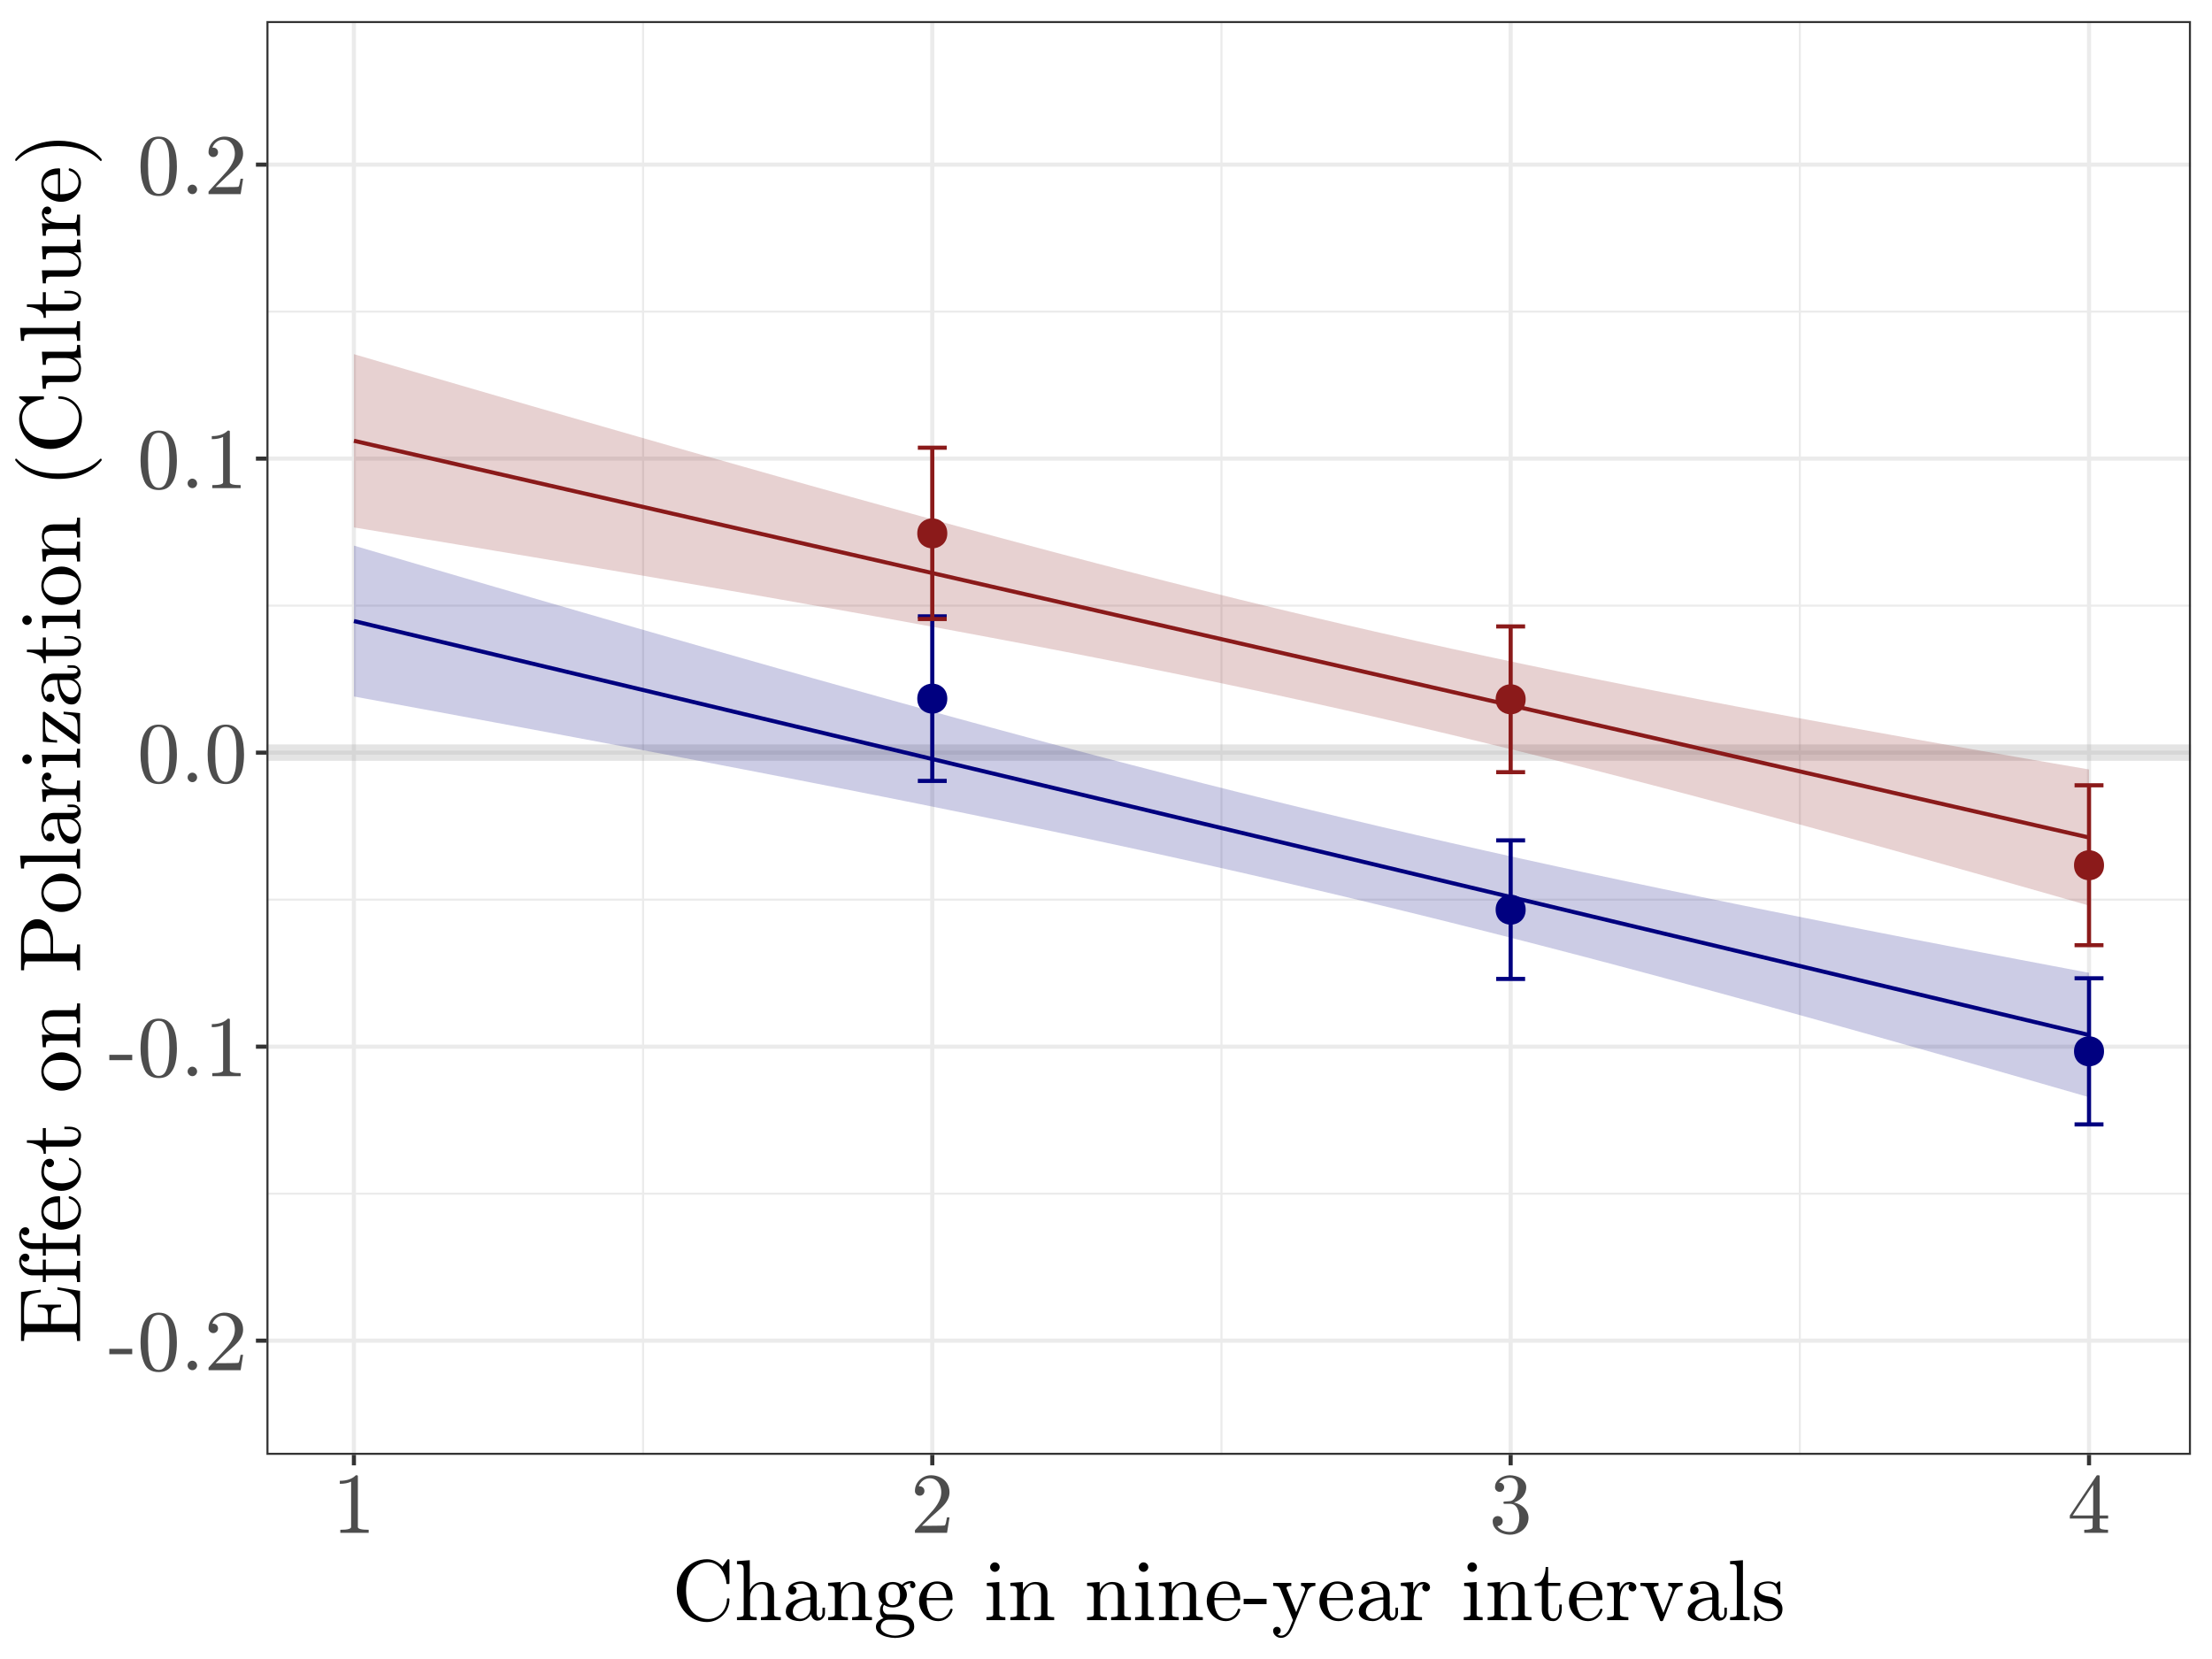 <?xml version="1.0" encoding="UTF-8"?>
<svg xmlns="http://www.w3.org/2000/svg" xmlns:xlink="http://www.w3.org/1999/xlink" width="576pt" height="432pt" viewBox="0 0 576 432" version="1.1">
<defs>
<g>
<symbol overflow="visible" id="glyph0-0">
<path style="stroke:none;" d="M 2.812 0 L 2.812 -14.062 L 14.062 -14.062 L 14.062 0 Z M 13.699 -0.363 L 13.699 -13.699 L 3.176 -13.699 L 3.176 -0.363 Z M 13.699 -0.363 "/>
</symbol>
<symbol overflow="visible" id="glyph0-1">
<path style="stroke:none;" d="M 0.242 -4.164 L 0.242 -5.559 L 6.207 -5.559 L 6.207 -4.164 Z M 0.242 -4.164 "/>
</symbol>
<symbol overflow="visible" id="glyph0-2">
<path style="stroke:none;" d="M 5.625 0.496 C 3.785 0.492 2.531 -0.262 1.871 -1.773 C 1.207 -3.285 0.879 -5.086 0.879 -7.176 C 0.879 -8.477 0.996 -9.703 1.234 -10.852 C 1.473 -12 1.945 -12.977 2.652 -13.781 C 3.359 -14.582 4.352 -14.98 5.625 -14.984 C 6.613 -14.98 7.422 -14.738 8.051 -14.258 C 8.68 -13.773 9.16 -13.152 9.492 -12.387 C 9.82 -11.621 10.043 -10.801 10.168 -9.926 C 10.285 -9.051 10.348 -8.133 10.348 -7.176 C 10.348 -5.883 10.227 -4.676 9.992 -3.555 C 9.75 -2.426 9.285 -1.469 8.59 -0.684 C 7.895 0.102 6.906 0.492 5.625 0.496 Z M 5.625 -0.086 C 6.461 -0.082 7.082 -0.512 7.492 -1.371 C 7.902 -2.23 8.156 -3.18 8.25 -4.219 C 8.344 -5.258 8.391 -6.363 8.395 -7.535 C 8.391 -8.66 8.344 -9.699 8.25 -10.656 C 8.156 -11.605 7.902 -12.469 7.496 -13.242 C 7.086 -14.016 6.465 -14.402 5.625 -14.402 C 4.773 -14.402 4.141 -14.012 3.734 -13.238 C 3.32 -12.457 3.07 -11.594 2.977 -10.648 C 2.883 -9.695 2.836 -8.66 2.836 -7.535 C 2.836 -6.699 2.855 -5.91 2.895 -5.176 C 2.934 -4.434 3.039 -3.672 3.219 -2.883 C 3.391 -2.094 3.676 -1.43 4.07 -0.895 C 4.457 -0.352 4.977 -0.082 5.625 -0.086 Z M 5.625 -0.086 "/>
</symbol>
<symbol overflow="visible" id="glyph0-3">
<path style="stroke:none;" d="M 1.891 -1.242 C 1.887 -1.578 2.012 -1.867 2.262 -2.109 C 2.512 -2.352 2.801 -2.473 3.133 -2.473 C 3.332 -2.473 3.531 -2.414 3.734 -2.305 C 3.93 -2.191 4.086 -2.039 4.195 -1.844 C 4.305 -1.645 4.359 -1.445 4.363 -1.242 C 4.359 -0.91 4.238 -0.617 4 -0.371 C 3.754 -0.121 3.465 0 3.133 0 C 2.801 0 2.512 -0.121 2.262 -0.371 C 2.012 -0.617 1.887 -0.91 1.891 -1.242 Z M 1.891 -1.242 "/>
</symbol>
<symbol overflow="visible" id="glyph0-4">
<path style="stroke:none;" d="M 1.109 0 L 1.109 -0.605 C 1.105 -0.637 1.121 -0.68 1.152 -0.727 L 4.652 -4.594 C 5.18 -5.164 5.609 -5.641 5.941 -6.031 C 6.27 -6.414 6.594 -6.863 6.918 -7.371 C 7.238 -7.875 7.492 -8.387 7.684 -8.914 C 7.867 -9.434 7.961 -9.988 7.965 -10.578 C 7.961 -11.191 7.848 -11.781 7.625 -12.344 C 7.395 -12.902 7.055 -13.352 6.605 -13.688 C 6.152 -14.023 5.609 -14.191 4.973 -14.195 C 4.32 -14.191 3.734 -13.996 3.215 -13.605 C 2.691 -13.215 2.324 -12.707 2.113 -12.086 C 2.172 -12.098 2.254 -12.105 2.355 -12.105 C 2.691 -12.105 2.98 -11.992 3.223 -11.766 C 3.461 -11.539 3.578 -11.246 3.582 -10.887 C 3.578 -10.543 3.461 -10.25 3.223 -10.012 C 2.98 -9.773 2.691 -9.656 2.355 -9.656 C 2.004 -9.656 1.707 -9.777 1.469 -10.023 C 1.227 -10.27 1.105 -10.559 1.109 -10.887 C 1.105 -11.449 1.211 -11.977 1.426 -12.473 C 1.637 -12.965 1.945 -13.406 2.344 -13.793 C 2.742 -14.176 3.191 -14.469 3.699 -14.676 C 4.199 -14.879 4.734 -14.98 5.301 -14.984 C 6.156 -14.98 6.953 -14.801 7.695 -14.441 C 8.434 -14.078 9.023 -13.566 9.457 -12.902 C 9.891 -12.238 10.105 -11.461 10.109 -10.578 C 10.105 -9.922 9.965 -9.305 9.68 -8.723 C 9.391 -8.133 9.023 -7.602 8.578 -7.125 C 8.133 -6.645 7.562 -6.098 6.867 -5.492 C 6.172 -4.883 5.711 -4.477 5.492 -4.273 L 2.941 -1.824 L 5.105 -1.824 C 6.164 -1.82 7.055 -1.832 7.77 -1.852 C 8.484 -1.867 8.863 -1.895 8.91 -1.934 C 9.082 -2.121 9.262 -2.812 9.449 -4.012 L 10.109 -4.012 L 9.469 0 Z M 1.109 0 "/>
</symbol>
<symbol overflow="visible" id="glyph0-5">
<path style="stroke:none;" d="M 2.086 0 L 2.086 -0.789 C 3.961 -0.785 4.898 -1.023 4.898 -1.504 L 4.898 -13.316 C 4.121 -12.938 3.141 -12.75 1.957 -12.754 L 1.957 -13.547 C 3.793 -13.547 5.18 -14.023 6.121 -14.984 L 6.438 -14.984 C 6.488 -14.98 6.539 -14.961 6.586 -14.922 C 6.633 -14.879 6.656 -14.836 6.656 -14.789 L 6.656 -1.504 C 6.656 -1.023 7.594 -0.785 9.469 -0.789 L 9.469 0 Z M 2.086 0 "/>
</symbol>
<symbol overflow="visible" id="glyph0-6">
<path style="stroke:none;" d="M 2.141 -1.746 C 2.488 -1.23 2.961 -0.848 3.559 -0.602 C 4.148 -0.352 4.789 -0.227 5.473 -0.23 C 6.34 -0.227 6.957 -0.598 7.328 -1.344 C 7.691 -2.086 7.875 -2.934 7.879 -3.879 C 7.875 -4.301 7.836 -4.723 7.762 -5.152 C 7.684 -5.574 7.555 -5.969 7.371 -6.336 C 7.188 -6.699 6.934 -6.992 6.617 -7.215 C 6.297 -7.434 5.91 -7.547 5.449 -7.547 L 3.953 -7.547 C 3.82 -7.547 3.754 -7.613 3.758 -7.754 L 3.758 -7.949 C 3.754 -8.062 3.82 -8.121 3.953 -8.121 L 5.195 -8.219 C 5.723 -8.215 6.16 -8.414 6.508 -8.812 C 6.855 -9.207 7.109 -9.688 7.273 -10.254 C 7.43 -10.82 7.512 -11.359 7.516 -11.875 C 7.512 -12.59 7.344 -13.18 7.008 -13.645 C 6.672 -14.102 6.16 -14.332 5.473 -14.336 C 4.898 -14.332 4.352 -14.223 3.832 -14.012 C 3.312 -13.793 2.898 -13.469 2.594 -13.031 C 2.621 -13.035 2.645 -13.039 2.668 -13.043 C 2.688 -13.047 2.715 -13.047 2.746 -13.051 C 3.078 -13.047 3.359 -12.93 3.59 -12.699 C 3.816 -12.461 3.93 -12.18 3.934 -11.855 C 3.93 -11.527 3.816 -11.25 3.59 -11.02 C 3.359 -10.781 3.078 -10.664 2.746 -10.668 C 2.414 -10.664 2.133 -10.781 1.902 -11.02 C 1.664 -11.25 1.547 -11.527 1.551 -11.855 C 1.547 -12.496 1.742 -13.059 2.133 -13.535 C 2.52 -14.012 3.016 -14.371 3.629 -14.617 C 4.238 -14.859 4.855 -14.98 5.473 -14.984 C 5.926 -14.98 6.402 -14.914 6.91 -14.781 C 7.41 -14.645 7.867 -14.449 8.281 -14.199 C 8.688 -13.941 9.023 -13.617 9.289 -13.227 C 9.547 -12.828 9.68 -12.379 9.68 -11.879 C 9.68 -11.246 9.535 -10.664 9.254 -10.133 C 8.969 -9.594 8.582 -9.133 8.094 -8.75 C 7.602 -8.359 7.066 -8.07 6.48 -7.883 C 7.133 -7.754 7.75 -7.508 8.34 -7.145 C 8.922 -6.777 9.395 -6.309 9.75 -5.738 C 10.102 -5.164 10.277 -4.551 10.281 -3.891 C 10.277 -3.062 10.051 -2.312 9.602 -1.641 C 9.145 -0.969 8.547 -0.445 7.812 -0.07 C 7.07 0.305 6.293 0.492 5.473 0.496 C 4.77 0.492 4.062 0.359 3.355 0.094 C 2.648 -0.172 2.07 -0.574 1.621 -1.113 C 1.168 -1.648 0.941 -2.289 0.945 -3.039 C 0.941 -3.41 1.066 -3.723 1.316 -3.977 C 1.562 -4.223 1.875 -4.348 2.254 -4.352 C 2.492 -4.348 2.711 -4.289 2.914 -4.18 C 3.113 -4.062 3.273 -3.906 3.387 -3.703 C 3.5 -3.496 3.555 -3.273 3.559 -3.043 C 3.555 -2.672 3.426 -2.363 3.172 -2.117 C 2.914 -1.867 2.609 -1.746 2.254 -1.746 Z M 2.141 -1.746 "/>
</symbol>
<symbol overflow="visible" id="glyph0-7">
<path style="stroke:none;" d="M 0.625 -3.715 L 0.625 -4.504 L 7.582 -14.875 C 7.629 -14.945 7.703 -14.98 7.812 -14.984 L 8.141 -14.984 C 8.305 -14.98 8.391 -14.898 8.395 -14.734 L 8.395 -4.504 L 10.602 -4.504 L 10.602 -3.715 L 8.395 -3.715 L 8.395 -1.504 C 8.391 -1.195 8.609 -1 9.051 -0.914 C 9.488 -0.828 9.996 -0.785 10.578 -0.789 L 10.578 0 L 4.383 0 L 4.383 -0.789 C 4.961 -0.785 5.469 -0.828 5.91 -0.914 C 6.348 -1 6.566 -1.195 6.57 -1.504 L 6.57 -3.715 Z M 1.375 -4.504 L 6.703 -4.504 L 6.703 -12.469 Z M 1.375 -4.504 "/>
</symbol>
<symbol overflow="visible" id="glyph0-8">
<path style="stroke:none;" d="M 5.129 -2.406 C 5.637 -1.754 6.277 -1.238 7.051 -0.863 C 7.816 -0.48 8.617 -0.293 9.449 -0.297 C 10.141 -0.293 10.785 -0.43 11.383 -0.707 C 11.973 -0.98 12.492 -1.363 12.938 -1.855 C 13.379 -2.344 13.719 -2.902 13.957 -3.527 C 14.195 -4.148 14.312 -4.801 14.316 -5.492 C 14.312 -5.605 14.379 -5.664 14.512 -5.668 L 14.789 -5.668 C 14.906 -5.664 14.965 -5.594 14.965 -5.449 C 14.965 -4.664 14.812 -3.906 14.512 -3.18 C 14.211 -2.449 13.785 -1.809 13.238 -1.258 C 12.684 -0.703 12.055 -0.277 11.344 0.031 C 10.629 0.336 9.883 0.492 9.109 0.496 C 8.027 0.492 7.008 0.277 6.047 -0.156 C 5.082 -0.59 4.242 -1.188 3.531 -1.949 C 2.816 -2.703 2.258 -3.578 1.859 -4.578 C 1.457 -5.57 1.258 -6.609 1.262 -7.691 C 1.258 -8.766 1.457 -9.801 1.859 -10.797 C 2.258 -11.793 2.816 -12.672 3.531 -13.434 C 4.242 -14.195 5.082 -14.789 6.047 -15.219 C 7.008 -15.645 8.027 -15.859 9.109 -15.863 C 9.875 -15.859 10.609 -15.695 11.316 -15.363 C 12.016 -15.027 12.633 -14.555 13.16 -13.953 L 14.469 -15.797 C 14.555 -15.84 14.605 -15.859 14.621 -15.863 L 14.789 -15.863 C 14.828 -15.859 14.867 -15.844 14.906 -15.809 C 14.945 -15.77 14.965 -15.723 14.965 -15.676 L 14.965 -9.602 C 14.965 -9.469 14.906 -9.402 14.789 -9.406 L 14.383 -9.406 C 14.238 -9.402 14.168 -9.469 14.172 -9.602 C 14.168 -10.031 14.082 -10.516 13.914 -11.051 C 13.738 -11.586 13.52 -12.094 13.254 -12.574 C 12.988 -13.051 12.68 -13.473 12.328 -13.844 C 11.484 -14.66 10.516 -15.07 9.426 -15.074 C 8.594 -15.07 7.801 -14.883 7.047 -14.512 C 6.285 -14.137 5.645 -13.621 5.129 -12.965 C 4.574 -12.258 4.195 -11.457 3.984 -10.562 C 3.773 -9.664 3.668 -8.707 3.668 -7.691 C 3.668 -6.672 3.773 -5.711 3.984 -4.812 C 4.195 -3.906 4.574 -3.105 5.129 -2.406 Z M 5.129 -2.406 "/>
</symbol>
<symbol overflow="visible" id="glyph0-9">
<path style="stroke:none;" d="M 0.672 0 L 0.672 -0.789 C 1.18 -0.785 1.602 -0.824 1.934 -0.91 C 2.262 -0.988 2.426 -1.188 2.43 -1.504 L 2.43 -13.316 C 2.426 -13.715 2.363 -14.004 2.246 -14.188 C 2.121 -14.363 1.949 -14.473 1.723 -14.516 C 1.496 -14.555 1.145 -14.578 0.672 -14.578 L 0.672 -15.371 L 4.012 -15.613 L 4.012 -7.879 C 4.324 -8.5 4.762 -9 5.328 -9.375 C 5.891 -9.75 6.516 -9.938 7.195 -9.941 C 8.234 -9.938 9.016 -9.688 9.543 -9.195 C 10.062 -8.695 10.324 -7.934 10.328 -6.91 L 10.328 -1.504 C 10.324 -1.188 10.488 -0.988 10.82 -0.91 C 11.148 -0.824 11.57 -0.785 12.086 -0.789 L 12.086 0 L 6.922 0 L 6.922 -0.789 C 7.43 -0.785 7.852 -0.824 8.184 -0.91 C 8.512 -0.988 8.676 -1.188 8.68 -1.504 L 8.68 -6.844 C 8.676 -7.574 8.57 -8.176 8.359 -8.648 C 8.145 -9.121 7.711 -9.355 7.059 -9.359 C 6.188 -9.355 5.473 -9.008 4.914 -8.316 C 4.352 -7.617 4.07 -6.828 4.074 -5.945 L 4.074 -1.504 C 4.07 -1.188 4.238 -0.988 4.57 -0.91 C 4.898 -0.824 5.316 -0.785 5.824 -0.789 L 5.824 0 Z M 0.672 0 "/>
</symbol>
<symbol overflow="visible" id="glyph0-10">
<path style="stroke:none;" d="M 0.902 -2.207 C 0.902 -3.098 1.25 -3.824 1.953 -4.387 C 2.652 -4.945 3.496 -5.34 4.48 -5.574 C 5.461 -5.801 6.395 -5.918 7.285 -5.922 L 7.285 -6.84 C 7.281 -7.27 7.188 -7.688 7 -8.094 C 6.809 -8.496 6.535 -8.828 6.176 -9.09 C 5.816 -9.348 5.422 -9.48 4.992 -9.48 C 4 -9.48 3.242 -9.258 2.727 -8.812 C 3.008 -8.812 3.246 -8.703 3.434 -8.488 C 3.621 -8.273 3.715 -8.023 3.715 -7.742 C 3.715 -7.438 3.605 -7.184 3.395 -6.973 C 3.18 -6.762 2.93 -6.656 2.637 -6.656 C 2.336 -6.656 2.078 -6.762 1.867 -6.977 C 1.652 -7.188 1.547 -7.445 1.551 -7.746 C 1.547 -8.535 1.906 -9.121 2.625 -9.508 C 3.344 -9.891 4.133 -10.082 5 -10.086 C 5.602 -10.082 6.215 -9.953 6.832 -9.695 C 7.449 -9.434 7.953 -9.062 8.344 -8.582 C 8.734 -8.098 8.93 -7.535 8.934 -6.891 L 8.934 -1.832 C 8.93 -1.539 8.992 -1.27 9.121 -1.027 C 9.242 -0.777 9.438 -0.656 9.707 -0.66 C 9.953 -0.656 10.141 -0.777 10.266 -1.027 C 10.387 -1.27 10.445 -1.535 10.449 -1.824 L 10.449 -3.25 L 11.098 -3.25 L 11.098 -1.816 C 11.098 -1.48 11.008 -1.16 10.832 -0.859 C 10.652 -0.555 10.414 -0.312 10.121 -0.137 C 9.82 0.043 9.5 0.129 9.156 0.133 C 8.715 0.129 8.336 -0.039 8.016 -0.379 C 7.695 -0.719 7.516 -1.129 7.484 -1.605 C 7.203 -1.035 6.793 -0.582 6.254 -0.25 C 5.707 0.086 5.129 0.25 4.52 0.254 C 3.945 0.25 3.387 0.168 2.836 0 C 2.281 -0.168 1.82 -0.434 1.453 -0.797 C 1.086 -1.156 0.902 -1.625 0.902 -2.207 Z M 2.727 -2.211 C 2.723 -1.68 2.918 -1.238 3.305 -0.887 C 3.691 -0.527 4.148 -0.352 4.676 -0.352 C 5.156 -0.352 5.594 -0.469 5.988 -0.711 C 6.383 -0.949 6.695 -1.277 6.934 -1.695 C 7.164 -2.109 7.281 -2.547 7.285 -3.008 L 7.285 -5.34 C 6.602 -5.336 5.906 -5.227 5.195 -5.004 C 4.48 -4.781 3.891 -4.434 3.426 -3.961 C 2.957 -3.484 2.723 -2.898 2.727 -2.211 Z M 2.727 -2.211 "/>
</symbol>
<symbol overflow="visible" id="glyph0-11">
<path style="stroke:none;" d="M 0.672 0 L 0.672 -0.789 C 1.18 -0.785 1.602 -0.824 1.934 -0.91 C 2.262 -0.988 2.426 -1.188 2.43 -1.504 L 2.43 -7.648 C 2.426 -8.047 2.363 -8.34 2.246 -8.52 C 2.121 -8.699 1.949 -8.809 1.723 -8.848 C 1.496 -8.887 1.145 -8.906 0.672 -8.91 L 0.672 -9.699 L 3.934 -9.941 L 3.934 -7.746 C 4.23 -8.387 4.676 -8.91 5.266 -9.324 C 5.855 -9.73 6.5 -9.938 7.195 -9.941 C 8.234 -9.938 9.016 -9.688 9.543 -9.195 C 10.062 -8.695 10.324 -7.934 10.328 -6.91 L 10.328 -1.504 C 10.324 -1.188 10.488 -0.988 10.82 -0.91 C 11.148 -0.824 11.57 -0.785 12.086 -0.789 L 12.086 0 L 6.922 0 L 6.922 -0.789 C 7.43 -0.785 7.852 -0.824 8.184 -0.91 C 8.512 -0.988 8.676 -1.188 8.68 -1.504 L 8.68 -6.844 C 8.676 -7.574 8.57 -8.176 8.359 -8.648 C 8.145 -9.121 7.711 -9.355 7.059 -9.359 C 6.188 -9.355 5.473 -9.008 4.914 -8.316 C 4.352 -7.617 4.07 -6.828 4.074 -5.945 L 4.074 -1.504 C 4.07 -1.188 4.238 -0.988 4.57 -0.91 C 4.898 -0.824 5.316 -0.785 5.824 -0.789 L 5.824 0 Z M 0.672 0 "/>
</symbol>
<symbol overflow="visible" id="glyph0-12">
<path style="stroke:none;" d="M 0.625 1.758 C 0.621 1.223 0.816 0.754 1.207 0.355 C 1.594 -0.043 2.055 -0.324 2.594 -0.496 C 2.289 -0.719 2.059 -1.004 1.906 -1.352 C 1.746 -1.691 1.668 -2.059 1.672 -2.449 C 1.668 -3.152 1.891 -3.773 2.34 -4.316 C 1.648 -4.988 1.305 -5.762 1.309 -6.637 C 1.305 -7.102 1.406 -7.539 1.609 -7.953 C 1.809 -8.359 2.09 -8.715 2.449 -9.02 C 2.809 -9.316 3.207 -9.547 3.645 -9.703 C 4.082 -9.859 4.531 -9.938 5 -9.941 C 5.891 -9.938 6.695 -9.68 7.406 -9.164 C 7.711 -9.492 8.074 -9.746 8.496 -9.926 C 8.918 -10.105 9.355 -10.195 9.812 -10.195 C 10.129 -10.195 10.391 -10.078 10.602 -9.848 C 10.805 -9.617 10.91 -9.34 10.91 -9.02 C 10.91 -8.832 10.84 -8.672 10.699 -8.535 C 10.559 -8.395 10.398 -8.324 10.219 -8.328 C 10.023 -8.324 9.855 -8.395 9.723 -8.535 C 9.582 -8.672 9.516 -8.832 9.516 -9.02 C 9.516 -9.293 9.605 -9.488 9.789 -9.602 C 9.012 -9.598 8.344 -9.332 7.789 -8.801 C 8.055 -8.527 8.273 -8.195 8.441 -7.805 C 8.605 -7.414 8.688 -7.023 8.691 -6.637 C 8.688 -5.996 8.512 -5.422 8.164 -4.914 C 7.809 -4.402 7.348 -4.008 6.773 -3.73 C 6.195 -3.445 5.602 -3.305 5 -3.309 C 4.176 -3.305 3.426 -3.527 2.746 -3.977 C 2.531 -3.684 2.426 -3.355 2.43 -2.988 C 2.426 -2.59 2.555 -2.242 2.816 -1.949 C 3.074 -1.648 3.402 -1.5 3.801 -1.504 L 5.648 -1.504 C 6.539 -1.5 7.344 -1.418 8.062 -1.262 C 8.781 -1.098 9.383 -0.777 9.871 -0.297 C 10.355 0.188 10.598 0.871 10.602 1.758 C 10.598 2.414 10.32 2.961 9.766 3.398 C 9.207 3.836 8.543 4.148 7.773 4.344 C 6.996 4.535 6.281 4.633 5.625 4.637 C 4.957 4.633 4.234 4.535 3.461 4.344 C 2.684 4.148 2.016 3.836 1.461 3.398 C 0.898 2.961 0.621 2.414 0.625 1.758 Z M 1.891 1.758 C 1.887 2.262 2.09 2.684 2.504 3.027 C 2.91 3.367 3.406 3.621 3.988 3.785 C 4.562 3.949 5.109 4.031 5.625 4.031 C 6.129 4.031 6.668 3.949 7.25 3.785 C 7.824 3.621 8.316 3.367 8.727 3.027 C 9.133 2.684 9.34 2.262 9.34 1.758 C 9.34 0.973 8.98 0.465 8.262 0.234 C 7.543 0.008 6.672 -0.105 5.648 -0.109 L 3.801 -0.109 C 3.453 -0.105 3.137 -0.027 2.852 0.137 C 2.559 0.297 2.324 0.527 2.152 0.828 C 1.973 1.121 1.887 1.434 1.891 1.758 Z M 5 -3.91 C 6.27 -3.906 6.906 -4.816 6.91 -6.637 C 6.906 -7.418 6.773 -8.062 6.504 -8.574 C 6.23 -9.082 5.727 -9.34 5 -9.34 C 4.262 -9.34 3.762 -9.082 3.492 -8.574 C 3.219 -8.062 3.082 -7.418 3.086 -6.637 C 3.082 -6.137 3.133 -5.688 3.238 -5.285 C 3.34 -4.879 3.531 -4.547 3.812 -4.293 C 4.09 -4.035 4.484 -3.906 5 -3.91 Z M 5 -3.91 "/>
</symbol>
<symbol overflow="visible" id="glyph0-13">
<path style="stroke:none;" d="M 5.598 0.254 C 4.676 0.25 3.836 0.016 3.074 -0.465 C 2.305 -0.941 1.703 -1.586 1.27 -2.391 C 0.832 -3.191 0.613 -4.039 0.617 -4.934 C 0.613 -5.809 0.812 -6.641 1.215 -7.438 C 1.609 -8.227 2.168 -8.867 2.887 -9.355 C 3.602 -9.84 4.398 -10.082 5.277 -10.086 C 5.965 -10.082 6.566 -9.969 7.078 -9.738 C 7.586 -9.508 8.004 -9.188 8.336 -8.777 C 8.664 -8.367 8.914 -7.883 9.086 -7.328 C 9.254 -6.77 9.34 -6.156 9.34 -5.492 C 9.34 -5.289 9.262 -5.191 9.109 -5.195 L 2.594 -5.195 L 2.594 -4.957 C 2.59 -3.715 2.84 -2.645 3.344 -1.754 C 3.844 -0.859 4.664 -0.414 5.801 -0.418 C 6.262 -0.414 6.688 -0.516 7.078 -0.723 C 7.469 -0.926 7.809 -1.211 8.102 -1.578 C 8.387 -1.941 8.582 -2.336 8.691 -2.754 C 8.699 -2.801 8.727 -2.844 8.77 -2.887 C 8.809 -2.926 8.855 -2.945 8.91 -2.949 L 9.109 -2.949 C 9.262 -2.945 9.34 -2.852 9.34 -2.664 C 9.125 -1.809 8.664 -1.109 7.961 -0.566 C 7.254 -0.02 6.465 0.25 5.598 0.254 Z M 2.613 -5.758 L 7.746 -5.758 C 7.746 -6.316 7.664 -6.887 7.508 -7.465 C 7.348 -8.043 7.086 -8.523 6.723 -8.906 C 6.355 -9.289 5.879 -9.48 5.285 -9.48 C 4.434 -9.48 3.773 -9.082 3.312 -8.293 C 2.844 -7.496 2.613 -6.652 2.613 -5.758 Z M 2.613 -5.758 "/>
</symbol>
<symbol overflow="visible" id="glyph0-14">
<path style="stroke:none;" d=""/>
</symbol>
<symbol overflow="visible" id="glyph0-15">
<path style="stroke:none;" d="M 0.68 0 L 0.68 -0.789 C 1.191 -0.785 1.609 -0.824 1.941 -0.91 C 2.27 -0.988 2.438 -1.188 2.438 -1.504 L 2.438 -7.648 C 2.438 -8.223 2.324 -8.578 2.102 -8.711 C 1.879 -8.84 1.438 -8.906 0.781 -8.91 L 0.781 -9.699 L 4.031 -9.941 L 4.031 -1.504 C 4.031 -1.188 4.172 -0.988 4.461 -0.91 C 4.742 -0.824 5.125 -0.785 5.602 -0.789 L 5.602 0 Z M 1.637 -13.809 C 1.633 -14.137 1.758 -14.426 2.012 -14.676 C 2.258 -14.922 2.547 -15.047 2.871 -15.051 C 3.082 -15.047 3.285 -14.992 3.488 -14.887 C 3.684 -14.773 3.84 -14.621 3.953 -14.426 C 4.062 -14.227 4.117 -14.02 4.121 -13.809 C 4.117 -13.484 3.992 -13.199 3.746 -12.953 C 3.492 -12.699 3.203 -12.574 2.871 -12.578 C 2.547 -12.574 2.258 -12.699 2.012 -12.953 C 1.758 -13.199 1.633 -13.484 1.637 -13.809 Z M 1.637 -13.809 "/>
</symbol>
<symbol overflow="visible" id="glyph0-16">
<path style="stroke:none;" d="M 1.551 3.691 C 1.832 3.918 2.145 4.031 2.492 4.031 C 3.434 4.031 4.207 3.316 4.812 1.891 L 5.582 0 L 2.207 -8.262 C 2.066 -8.539 1.855 -8.715 1.57 -8.793 C 1.281 -8.867 0.898 -8.906 0.43 -8.91 L 0.43 -9.699 L 5.152 -9.699 L 5.152 -8.91 C 4.32 -8.906 3.906 -8.727 3.91 -8.371 C 3.906 -8.312 3.914 -8.27 3.934 -8.238 L 6.438 -2.086 L 8.691 -7.625 C 8.73 -7.738 8.754 -7.867 8.758 -8.008 C 8.754 -8.191 8.703 -8.352 8.609 -8.488 C 8.508 -8.621 8.379 -8.727 8.223 -8.801 C 8.062 -8.871 7.887 -8.906 7.691 -8.91 L 7.691 -9.699 L 11.426 -9.699 L 11.426 -8.91 C 10.965 -8.906 10.559 -8.801 10.211 -8.59 C 9.863 -8.379 9.594 -8.062 9.406 -7.648 L 5.516 1.891 C 5.305 2.371 5.066 2.816 4.793 3.223 C 4.52 3.629 4.184 3.961 3.789 4.223 C 3.391 4.48 2.957 4.609 2.492 4.613 C 1.941 4.609 1.461 4.43 1.051 4.07 C 0.633 3.707 0.426 3.258 0.43 2.727 C 0.426 2.445 0.523 2.211 0.715 2.02 C 0.902 1.828 1.137 1.734 1.418 1.734 C 1.605 1.734 1.773 1.773 1.926 1.859 C 2.074 1.941 2.191 2.059 2.277 2.207 C 2.359 2.352 2.402 2.523 2.406 2.727 C 2.402 2.961 2.32 3.176 2.164 3.371 C 2 3.559 1.797 3.668 1.551 3.691 Z M 1.551 3.691 "/>
</symbol>
<symbol overflow="visible" id="glyph0-17">
<path style="stroke:none;" d="M 0.582 0 L 0.582 -0.789 C 1.09 -0.785 1.512 -0.824 1.844 -0.91 C 2.172 -0.988 2.336 -1.188 2.34 -1.504 L 2.34 -7.648 C 2.336 -8.047 2.277 -8.34 2.156 -8.52 C 2.035 -8.699 1.859 -8.809 1.637 -8.848 C 1.406 -8.887 1.055 -8.906 0.582 -8.91 L 0.582 -9.699 L 3.801 -9.941 L 3.801 -7.746 C 4.039 -8.395 4.383 -8.922 4.832 -9.332 C 5.277 -9.734 5.82 -9.938 6.461 -9.941 C 6.902 -9.938 7.301 -9.805 7.656 -9.547 C 8.004 -9.281 8.18 -8.934 8.184 -8.504 C 8.18 -8.23 8.082 -7.996 7.891 -7.793 C 7.695 -7.59 7.457 -7.488 7.176 -7.492 C 6.895 -7.488 6.656 -7.586 6.461 -7.789 C 6.262 -7.984 6.164 -8.223 6.164 -8.504 C 6.164 -8.902 6.305 -9.188 6.594 -9.359 L 6.461 -9.359 C 5.848 -9.355 5.352 -9.137 4.969 -8.699 C 4.586 -8.258 4.312 -7.711 4.152 -7.062 C 3.988 -6.406 3.906 -5.785 3.91 -5.195 L 3.91 -1.504 C 3.906 -1.023 4.637 -0.785 6.098 -0.789 L 6.098 0 Z M 0.582 0 "/>
</symbol>
<symbol overflow="visible" id="glyph0-18">
<path style="stroke:none;" d="M 2.285 -2.703 L 2.285 -8.91 L 0.418 -8.91 L 0.418 -9.492 C 1.398 -9.492 2.121 -9.949 2.586 -10.863 C 3.047 -11.777 3.281 -12.77 3.281 -13.844 L 3.934 -13.844 L 3.934 -9.699 L 7.109 -9.699 L 7.109 -8.91 L 3.934 -8.91 L 3.934 -2.754 C 3.93 -2.129 4.035 -1.582 4.246 -1.117 C 4.453 -0.648 4.828 -0.414 5.371 -0.418 C 5.883 -0.414 6.254 -0.66 6.48 -1.156 C 6.707 -1.648 6.82 -2.184 6.824 -2.754 L 6.824 -4.082 L 7.469 -4.082 L 7.469 -2.707 C 7.465 -2.238 7.379 -1.773 7.211 -1.316 C 7.035 -0.855 6.781 -0.48 6.445 -0.188 C 6.109 0.105 5.699 0.25 5.215 0.254 C 4.309 0.25 3.594 -0.016 3.07 -0.555 C 2.547 -1.09 2.285 -1.805 2.285 -2.703 Z M 2.285 -2.703 "/>
</symbol>
<symbol overflow="visible" id="glyph0-19">
<path style="stroke:none;" d="M 5.492 0 L 2.207 -8.262 C 2.066 -8.539 1.852 -8.715 1.566 -8.793 C 1.273 -8.867 0.895 -8.906 0.43 -8.91 L 0.43 -9.699 L 5.152 -9.699 L 5.152 -8.91 C 4.309 -8.906 3.891 -8.727 3.891 -8.371 C 3.891 -8.312 3.895 -8.27 3.91 -8.238 L 6.438 -1.891 L 8.711 -7.625 C 8.754 -7.738 8.777 -7.859 8.777 -7.988 C 8.777 -8.27 8.668 -8.496 8.453 -8.66 C 8.234 -8.824 7.98 -8.906 7.691 -8.91 L 7.691 -9.699 L 11.426 -9.699 L 11.426 -8.91 C 10.965 -8.906 10.559 -8.801 10.211 -8.59 C 9.863 -8.379 9.594 -8.062 9.406 -7.648 L 6.371 0 C 6.309 0.168 6.188 0.25 6.008 0.254 L 5.844 0.254 C 5.656 0.25 5.539 0.168 5.492 0 Z M 5.492 0 "/>
</symbol>
<symbol overflow="visible" id="glyph0-20">
<path style="stroke:none;" d="M 0.68 0 L 0.68 -0.789 C 1.191 -0.785 1.609 -0.824 1.941 -0.91 C 2.27 -0.988 2.438 -1.188 2.438 -1.504 L 2.438 -13.316 C 2.438 -13.715 2.375 -14.004 2.258 -14.188 C 2.133 -14.363 1.961 -14.473 1.734 -14.516 C 1.508 -14.555 1.156 -14.578 0.68 -14.578 L 0.68 -15.371 L 4.031 -15.613 L 4.031 -1.504 C 4.031 -1.188 4.195 -0.988 4.523 -0.91 C 4.852 -0.824 5.27 -0.785 5.777 -0.789 L 5.777 0 Z M 0.68 0 "/>
</symbol>
<symbol overflow="visible" id="glyph0-21">
<path style="stroke:none;" d="M 0.746 0.066 L 0.746 -3.613 C 0.742 -3.727 0.809 -3.785 0.945 -3.789 L 1.219 -3.789 C 1.305 -3.785 1.363 -3.727 1.395 -3.613 C 1.812 -1.438 2.82 -0.352 4.426 -0.352 C 5.133 -0.352 5.73 -0.512 6.211 -0.836 C 6.691 -1.156 6.93 -1.652 6.934 -2.328 C 6.93 -2.809 6.742 -3.223 6.371 -3.562 C 5.996 -3.902 5.555 -4.133 5.043 -4.262 L 3.539 -4.559 C 3.031 -4.668 2.57 -4.836 2.16 -5.062 C 1.742 -5.289 1.402 -5.59 1.141 -5.965 C 0.875 -6.34 0.742 -6.777 0.746 -7.277 C 0.742 -7.934 0.918 -8.473 1.266 -8.895 C 1.613 -9.316 2.066 -9.617 2.625 -9.805 C 3.18 -9.988 3.777 -10.082 4.426 -10.086 C 5.191 -10.082 5.863 -9.883 6.438 -9.48 L 7.086 -10.031 C 7.082 -10.066 7.121 -10.082 7.195 -10.086 L 7.359 -10.086 C 7.402 -10.082 7.441 -10.062 7.48 -10.023 C 7.516 -9.98 7.535 -9.938 7.535 -9.898 L 7.535 -6.965 C 7.535 -6.824 7.477 -6.754 7.359 -6.758 L 7.086 -6.758 C 6.949 -6.754 6.883 -6.824 6.887 -6.965 C 6.883 -7.746 6.668 -8.375 6.234 -8.855 C 5.797 -9.328 5.188 -9.566 4.406 -9.57 C 3.73 -9.566 3.145 -9.441 2.652 -9.195 C 2.156 -8.941 1.91 -8.516 1.91 -7.91 C 1.91 -7.492 2.086 -7.148 2.441 -6.883 C 2.797 -6.613 3.215 -6.422 3.691 -6.305 L 5.219 -6.02 C 5.73 -5.898 6.207 -5.703 6.652 -5.426 C 7.09 -5.145 7.441 -4.789 7.707 -4.367 C 7.965 -3.938 8.098 -3.461 8.098 -2.93 C 8.098 -2.383 8.004 -1.91 7.816 -1.512 C 7.629 -1.113 7.367 -0.781 7.035 -0.516 C 6.699 -0.25 6.305 -0.059 5.855 0.066 C 5.398 0.188 4.922 0.25 4.426 0.254 C 3.484 0.25 2.684 -0.066 2.023 -0.703 L 1.199 0.195 C 1.195 0.23 1.156 0.25 1.078 0.254 L 0.945 0.254 C 0.809 0.25 0.742 0.188 0.746 0.066 Z M 0.746 0.066 "/>
</symbol>
<symbol overflow="visible" id="glyph1-0">
<path style="stroke:none;" d="M 0 -2.812 L -14.062 -2.812 L -14.062 -14.062 L 0 -14.062 Z M -0.363 -13.699 L -13.699 -13.699 L -13.699 -3.176 L -0.363 -3.176 Z M -0.363 -13.699 "/>
</symbol>
<symbol overflow="visible" id="glyph1-1">
<path style="stroke:none;" d="M 0 -0.691 L -0.789 -0.691 C -0.785 -2.242 -1.023 -3.016 -1.504 -3.02 L -13.863 -3.02 C -14.34 -3.016 -14.578 -2.242 -14.578 -0.691 L -15.371 -0.691 L -15.371 -13.414 L -10.219 -14.039 L -10.219 -13.391 C -11.512 -13.227 -12.449 -13.004 -13.039 -12.715 C -13.621 -12.426 -14.023 -11.961 -14.246 -11.324 C -14.465 -10.688 -14.578 -9.734 -14.578 -8.461 L -14.578 -6.25 C -14.578 -5.977 -14.566 -5.766 -14.543 -5.617 C -14.52 -5.465 -14.453 -5.344 -14.352 -5.25 C -14.242 -5.156 -14.082 -5.109 -13.863 -5.109 L -8.371 -5.109 L -8.371 -6.773 C -8.367 -7.535 -8.43 -8.105 -8.562 -8.484 C -8.688 -8.859 -8.934 -9.117 -9.301 -9.266 C -9.66 -9.406 -10.227 -9.48 -10.996 -9.48 L -10.996 -10.129 L -4.953 -10.129 L -4.953 -9.48 C -5.711 -9.48 -6.277 -9.406 -6.645 -9.266 C -7.012 -9.117 -7.258 -8.859 -7.387 -8.484 C -7.516 -8.105 -7.582 -7.535 -7.582 -6.773 L -7.582 -5.109 L -1.504 -5.109 C -1.18 -5.109 -0.98 -5.199 -0.906 -5.383 C -0.824 -5.562 -0.785 -5.852 -0.789 -6.25 L -0.789 -8.637 C -0.785 -9.676 -0.867 -10.516 -1.035 -11.156 C -1.199 -11.797 -1.473 -12.293 -1.859 -12.648 C -2.242 -13.004 -2.742 -13.277 -3.355 -13.473 C -3.965 -13.664 -4.812 -13.848 -5.898 -14.02 L -5.898 -14.668 L 0 -13.723 Z M 0 -0.691 "/>
</symbol>
<symbol overflow="visible" id="glyph1-2">
<path style="stroke:none;" d="M 0 -0.715 L -0.789 -0.715 C -0.785 -1.219 -0.824 -1.633 -0.91 -1.965 C -0.988 -2.293 -1.188 -2.461 -1.504 -2.461 L -8.91 -2.461 L -8.91 -0.734 L -9.699 -0.734 L -9.699 -2.461 L -12.391 -2.461 C -12.871 -2.461 -13.324 -2.559 -13.75 -2.762 C -14.168 -2.961 -14.535 -3.234 -14.852 -3.578 C -15.164 -3.918 -15.41 -4.309 -15.594 -4.754 C -15.77 -5.195 -15.859 -5.656 -15.863 -6.137 C -15.859 -6.641 -15.711 -7.098 -15.414 -7.508 C -15.113 -7.91 -14.715 -8.113 -14.215 -8.117 C -13.93 -8.113 -13.688 -8.016 -13.496 -7.824 C -13.301 -7.629 -13.207 -7.391 -13.207 -7.109 C -13.207 -6.82 -13.301 -6.578 -13.496 -6.375 C -13.688 -6.172 -13.93 -6.07 -14.215 -6.074 C -14.684 -6.07 -14.996 -6.273 -15.16 -6.68 C -15.238 -6.438 -15.281 -6.219 -15.281 -6.031 C -15.281 -5.586 -15.125 -5.211 -14.812 -4.902 C -14.5 -4.59 -14.121 -4.359 -13.676 -4.207 C -13.23 -4.051 -12.785 -3.973 -12.348 -3.977 L -9.699 -3.977 L -9.699 -6.57 L -8.91 -6.57 L -8.91 -4.055 L -1.504 -4.055 C -1.195 -4.055 -1 -4.273 -0.914 -4.711 C -0.828 -5.148 -0.785 -5.652 -0.789 -6.23 L 0 -6.23 Z M 0 -0.715 "/>
</symbol>
<symbol overflow="visible" id="glyph1-3">
<path style="stroke:none;" d="M 0.254 -5.598 C 0.25 -4.676 0.016 -3.836 -0.465 -3.074 C -0.941 -2.305 -1.586 -1.703 -2.391 -1.27 C -3.191 -0.832 -4.039 -0.613 -4.934 -0.617 C -5.809 -0.613 -6.641 -0.812 -7.438 -1.215 C -8.227 -1.609 -8.867 -2.168 -9.355 -2.887 C -9.84 -3.602 -10.082 -4.398 -10.086 -5.277 C -10.082 -5.965 -9.969 -6.566 -9.738 -7.078 C -9.508 -7.586 -9.188 -8.004 -8.777 -8.336 C -8.367 -8.664 -7.883 -8.914 -7.328 -9.086 C -6.77 -9.254 -6.156 -9.34 -5.492 -9.34 C -5.289 -9.34 -5.191 -9.262 -5.195 -9.109 L -5.195 -2.594 L -4.957 -2.594 C -3.715 -2.59 -2.645 -2.84 -1.754 -3.344 C -0.859 -3.844 -0.414 -4.664 -0.418 -5.801 C -0.414 -6.262 -0.516 -6.688 -0.723 -7.078 C -0.926 -7.469 -1.211 -7.809 -1.578 -8.102 C -1.941 -8.387 -2.336 -8.582 -2.754 -8.691 C -2.801 -8.699 -2.844 -8.727 -2.887 -8.77 C -2.926 -8.809 -2.945 -8.855 -2.949 -8.91 L -2.949 -9.109 C -2.945 -9.262 -2.852 -9.34 -2.664 -9.34 C -1.809 -9.125 -1.109 -8.664 -0.566 -7.961 C -0.02 -7.254 0.25 -6.465 0.254 -5.598 Z M -5.758 -2.613 L -5.758 -7.746 C -6.316 -7.746 -6.887 -7.664 -7.465 -7.508 C -8.043 -7.348 -8.523 -7.086 -8.906 -6.723 C -9.289 -6.355 -9.48 -5.879 -9.48 -5.285 C -9.48 -4.434 -9.082 -3.773 -8.293 -3.312 C -7.496 -2.844 -6.652 -2.613 -5.758 -2.613 Z M -5.758 -2.613 "/>
</symbol>
<symbol overflow="visible" id="glyph1-4">
<path style="stroke:none;" d="M 0.254 -5.602 C 0.25 -4.695 0.02 -3.871 -0.453 -3.133 C -0.922 -2.391 -1.555 -1.809 -2.344 -1.383 C -3.133 -0.957 -3.969 -0.742 -4.855 -0.746 C -5.738 -0.742 -6.586 -0.953 -7.402 -1.379 C -8.215 -1.797 -8.867 -2.379 -9.355 -3.125 C -9.84 -3.867 -10.082 -4.695 -10.086 -5.602 C -10.082 -6.48 -9.91 -7.281 -9.566 -8.004 C -9.219 -8.723 -8.656 -9.082 -7.875 -9.086 C -7.578 -9.082 -7.32 -8.977 -7.109 -8.77 C -6.891 -8.559 -6.785 -8.305 -6.785 -8.004 C -6.785 -7.699 -6.891 -7.441 -7.105 -7.234 C -7.32 -7.023 -7.574 -6.918 -7.871 -6.922 C -8.129 -6.918 -8.359 -7.004 -8.555 -7.176 C -8.746 -7.344 -8.867 -7.555 -8.922 -7.805 C -9.246 -7.285 -9.41 -6.555 -9.414 -5.621 C -9.41 -4.902 -9.172 -4.324 -8.703 -3.887 C -8.227 -3.445 -7.641 -3.141 -6.938 -2.965 C -6.234 -2.789 -5.539 -2.699 -4.855 -2.703 C -4.129 -2.699 -3.43 -2.809 -2.754 -3.027 C -2.078 -3.242 -1.52 -3.59 -1.078 -4.07 C -0.637 -4.547 -0.414 -5.148 -0.418 -5.879 C -0.414 -6.586 -0.633 -7.191 -1.07 -7.691 C -1.504 -8.188 -2.07 -8.527 -2.773 -8.711 C -2.859 -8.707 -2.906 -8.766 -2.906 -8.887 L -2.906 -9.164 C -2.906 -9.203 -2.883 -9.242 -2.844 -9.281 C -2.801 -9.32 -2.758 -9.34 -2.707 -9.34 L -2.641 -9.34 C -1.75 -9.109 -1.047 -8.656 -0.527 -7.984 C -0.008 -7.309 0.25 -6.516 0.254 -5.602 Z M 0.254 -5.602 "/>
</symbol>
<symbol overflow="visible" id="glyph1-5">
<path style="stroke:none;" d="M -2.703 -2.285 L -8.91 -2.285 L -8.91 -0.418 L -9.492 -0.418 C -9.492 -1.398 -9.949 -2.121 -10.863 -2.586 C -11.777 -3.047 -12.77 -3.281 -13.844 -3.281 L -13.844 -3.934 L -9.699 -3.934 L -9.699 -7.109 L -8.91 -7.109 L -8.91 -3.934 L -2.754 -3.934 C -2.129 -3.93 -1.582 -4.035 -1.117 -4.246 C -0.648 -4.453 -0.414 -4.828 -0.418 -5.371 C -0.414 -5.883 -0.66 -6.254 -1.156 -6.48 C -1.648 -6.707 -2.184 -6.82 -2.754 -6.824 L -4.082 -6.824 L -4.082 -7.469 L -2.707 -7.469 C -2.238 -7.465 -1.773 -7.379 -1.316 -7.211 C -0.855 -7.035 -0.48 -6.781 -0.188 -6.445 C 0.105 -6.109 0.25 -5.699 0.254 -5.215 C 0.25 -4.309 -0.016 -3.594 -0.555 -3.07 C -1.09 -2.547 -1.805 -2.285 -2.703 -2.285 Z M -2.703 -2.285 "/>
</symbol>
<symbol overflow="visible" id="glyph1-6">
<path style="stroke:none;" d=""/>
</symbol>
<symbol overflow="visible" id="glyph1-7">
<path style="stroke:none;" d="M 0.254 -5.621 C 0.25 -4.715 0.023 -3.879 -0.434 -3.109 C -0.891 -2.34 -1.504 -1.73 -2.273 -1.285 C -3.043 -0.836 -3.879 -0.613 -4.789 -0.617 C -5.477 -0.613 -6.141 -0.738 -6.777 -0.984 C -7.414 -1.227 -7.984 -1.578 -8.484 -2.039 C -8.984 -2.496 -9.375 -3.027 -9.66 -3.637 C -9.941 -4.242 -10.082 -4.902 -10.086 -5.621 C -10.082 -6.539 -9.84 -7.379 -9.355 -8.141 C -8.867 -8.898 -8.215 -9.5 -7.398 -9.941 C -6.582 -10.379 -5.711 -10.598 -4.789 -10.602 C -3.883 -10.598 -3.047 -10.375 -2.277 -9.93 C -1.504 -9.48 -0.891 -8.875 -0.434 -8.109 C 0.023 -7.344 0.25 -6.512 0.254 -5.621 Z M -0.418 -5.621 C -0.414 -6.816 -0.852 -7.617 -1.723 -8.02 C -2.59 -8.422 -3.695 -8.625 -5.043 -8.625 C -5.793 -8.625 -6.414 -8.582 -6.91 -8.504 C -7.402 -8.418 -7.852 -8.242 -8.254 -7.977 C -8.5 -7.805 -8.715 -7.594 -8.902 -7.336 C -9.086 -7.074 -9.23 -6.797 -9.332 -6.512 C -9.43 -6.219 -9.48 -5.922 -9.48 -5.621 C -9.48 -5.148 -9.371 -4.703 -9.16 -4.285 C -8.945 -3.863 -8.645 -3.516 -8.254 -3.238 C -7.828 -2.961 -7.363 -2.785 -6.855 -2.707 C -6.348 -2.629 -5.742 -2.59 -5.043 -2.594 C -4.199 -2.59 -3.445 -2.664 -2.777 -2.812 C -2.109 -2.957 -1.547 -3.25 -1.098 -3.695 C -0.641 -4.137 -0.414 -4.777 -0.418 -5.621 Z M -0.418 -5.621 "/>
</symbol>
<symbol overflow="visible" id="glyph1-8">
<path style="stroke:none;" d="M 0 -0.672 L -0.789 -0.672 C -0.785 -1.18 -0.824 -1.602 -0.91 -1.934 C -0.988 -2.262 -1.188 -2.426 -1.504 -2.43 L -7.648 -2.43 C -8.047 -2.426 -8.34 -2.363 -8.52 -2.246 C -8.699 -2.121 -8.809 -1.949 -8.848 -1.723 C -8.887 -1.496 -8.906 -1.145 -8.91 -0.672 L -9.699 -0.672 L -9.941 -3.934 L -7.746 -3.934 C -8.387 -4.23 -8.91 -4.676 -9.324 -5.266 C -9.73 -5.855 -9.938 -6.5 -9.941 -7.195 C -9.938 -8.234 -9.688 -9.016 -9.195 -9.543 C -8.695 -10.062 -7.934 -10.324 -6.91 -10.328 L -1.504 -10.328 C -1.188 -10.324 -0.988 -10.488 -0.91 -10.82 C -0.824 -11.148 -0.785 -11.57 -0.789 -12.086 L 0 -12.086 L 0 -6.922 L -0.789 -6.922 C -0.785 -7.43 -0.824 -7.852 -0.91 -8.184 C -0.988 -8.512 -1.188 -8.676 -1.504 -8.68 L -6.844 -8.68 C -7.574 -8.676 -8.176 -8.57 -8.648 -8.359 C -9.121 -8.145 -9.355 -7.711 -9.359 -7.059 C -9.355 -6.188 -9.008 -5.473 -8.316 -4.914 C -7.617 -4.352 -6.828 -4.07 -5.945 -4.074 L -1.504 -4.074 C -1.188 -4.07 -0.988 -4.238 -0.91 -4.57 C -0.824 -4.898 -0.785 -5.316 -0.789 -5.824 L 0 -5.824 Z M 0 -0.672 "/>
</symbol>
<symbol overflow="visible" id="glyph1-9">
<path style="stroke:none;" d="M 0 -0.746 L -0.789 -0.746 C -0.785 -2.289 -1.023 -3.062 -1.504 -3.066 L -13.863 -3.066 C -14.34 -3.062 -14.578 -2.289 -14.578 -0.746 L -15.371 -0.746 L -15.371 -8.758 C -15.367 -9.574 -15.199 -10.395 -14.863 -11.219 C -14.523 -12.035 -14.031 -12.711 -13.391 -13.242 C -12.742 -13.773 -11.992 -14.039 -11.141 -14.039 C -10.301 -14.039 -9.57 -13.77 -8.941 -13.238 C -8.309 -12.699 -7.828 -12.027 -7.508 -11.215 C -7.18 -10.402 -7.02 -9.582 -7.02 -8.758 L -7.02 -5.152 L -1.504 -5.152 C -1.023 -5.148 -0.785 -5.922 -0.789 -7.469 L 0 -7.469 Z M -7.691 -5.086 L -7.691 -8.141 C -7.688 -8.965 -7.805 -9.637 -8.047 -10.152 C -8.281 -10.664 -8.652 -11.039 -9.156 -11.277 C -9.656 -11.512 -10.316 -11.629 -11.141 -11.633 C -12.359 -11.629 -13.238 -11.359 -13.777 -10.824 C -14.309 -10.285 -14.578 -9.391 -14.578 -8.141 L -14.578 -6.23 C -14.578 -5.957 -14.566 -5.746 -14.543 -5.598 C -14.52 -5.441 -14.453 -5.32 -14.352 -5.227 C -14.242 -5.133 -14.082 -5.086 -13.863 -5.086 Z M -7.691 -5.086 "/>
</symbol>
<symbol overflow="visible" id="glyph1-10">
<path style="stroke:none;" d="M 0 -0.68 L -0.789 -0.68 C -0.785 -1.191 -0.824 -1.609 -0.91 -1.941 C -0.988 -2.27 -1.188 -2.438 -1.504 -2.438 L -13.316 -2.438 C -13.715 -2.438 -14.004 -2.375 -14.188 -2.258 C -14.363 -2.133 -14.473 -1.961 -14.516 -1.734 C -14.555 -1.508 -14.578 -1.156 -14.578 -0.68 L -15.371 -0.68 L -15.613 -4.031 L -1.504 -4.031 C -1.188 -4.031 -0.988 -4.195 -0.91 -4.523 C -0.824 -4.852 -0.785 -5.27 -0.789 -5.777 L 0 -5.777 Z M 0 -0.68 "/>
</symbol>
<symbol overflow="visible" id="glyph1-11">
<path style="stroke:none;" d="M -2.207 -0.902 C -3.098 -0.902 -3.824 -1.25 -4.387 -1.953 C -4.945 -2.652 -5.34 -3.496 -5.574 -4.48 C -5.801 -5.461 -5.918 -6.395 -5.922 -7.285 L -6.84 -7.285 C -7.27 -7.281 -7.688 -7.188 -8.094 -7 C -8.496 -6.809 -8.828 -6.535 -9.09 -6.176 C -9.348 -5.816 -9.48 -5.422 -9.48 -4.992 C -9.48 -4 -9.258 -3.242 -8.812 -2.727 C -8.812 -3.008 -8.703 -3.246 -8.488 -3.434 C -8.273 -3.621 -8.023 -3.715 -7.742 -3.715 C -7.438 -3.715 -7.184 -3.605 -6.973 -3.395 C -6.762 -3.18 -6.656 -2.93 -6.656 -2.637 C -6.656 -2.336 -6.762 -2.078 -6.977 -1.867 C -7.188 -1.652 -7.445 -1.547 -7.746 -1.551 C -8.535 -1.547 -9.121 -1.906 -9.508 -2.625 C -9.891 -3.344 -10.082 -4.133 -10.086 -5 C -10.082 -5.602 -9.953 -6.215 -9.695 -6.832 C -9.434 -7.449 -9.062 -7.953 -8.582 -8.344 C -8.098 -8.734 -7.535 -8.93 -6.891 -8.934 L -1.832 -8.934 C -1.539 -8.93 -1.27 -8.992 -1.027 -9.121 C -0.777 -9.242 -0.656 -9.438 -0.66 -9.707 C -0.656 -9.953 -0.777 -10.141 -1.027 -10.266 C -1.27 -10.387 -1.535 -10.445 -1.824 -10.449 L -3.25 -10.449 L -3.25 -11.098 L -1.816 -11.098 C -1.48 -11.098 -1.16 -11.008 -0.859 -10.832 C -0.555 -10.652 -0.312 -10.414 -0.137 -10.121 C 0.043 -9.82 0.129 -9.5 0.133 -9.156 C 0.129 -8.715 -0.039 -8.336 -0.379 -8.016 C -0.719 -7.695 -1.129 -7.516 -1.605 -7.484 C -1.035 -7.203 -0.582 -6.793 -0.25 -6.254 C 0.086 -5.707 0.25 -5.129 0.254 -4.52 C 0.25 -3.945 0.168 -3.387 0 -2.836 C -0.168 -2.281 -0.434 -1.82 -0.797 -1.453 C -1.156 -1.086 -1.625 -0.902 -2.207 -0.902 Z M -2.211 -2.727 C -1.68 -2.723 -1.238 -2.918 -0.887 -3.305 C -0.527 -3.691 -0.352 -4.148 -0.352 -4.676 C -0.352 -5.156 -0.469 -5.594 -0.711 -5.988 C -0.949 -6.383 -1.277 -6.695 -1.695 -6.934 C -2.109 -7.164 -2.547 -7.281 -3.008 -7.285 L -5.34 -7.285 C -5.336 -6.602 -5.227 -5.906 -5.004 -5.195 C -4.781 -4.48 -4.434 -3.891 -3.961 -3.426 C -3.484 -2.957 -2.898 -2.723 -2.211 -2.727 Z M -2.211 -2.727 "/>
</symbol>
<symbol overflow="visible" id="glyph1-12">
<path style="stroke:none;" d="M 0 -0.582 L -0.789 -0.582 C -0.785 -1.09 -0.824 -1.512 -0.91 -1.844 C -0.988 -2.172 -1.188 -2.336 -1.504 -2.34 L -7.648 -2.34 C -8.047 -2.336 -8.34 -2.277 -8.52 -2.156 C -8.699 -2.035 -8.809 -1.859 -8.848 -1.637 C -8.887 -1.406 -8.906 -1.055 -8.91 -0.582 L -9.699 -0.582 L -9.941 -3.801 L -7.746 -3.801 C -8.395 -4.039 -8.922 -4.383 -9.332 -4.832 C -9.734 -5.277 -9.938 -5.82 -9.941 -6.461 C -9.938 -6.902 -9.805 -7.301 -9.547 -7.656 C -9.281 -8.004 -8.934 -8.18 -8.504 -8.184 C -8.23 -8.18 -7.996 -8.082 -7.793 -7.891 C -7.59 -7.695 -7.488 -7.457 -7.492 -7.176 C -7.488 -6.895 -7.586 -6.656 -7.789 -6.461 C -7.984 -6.262 -8.223 -6.164 -8.504 -6.164 C -8.902 -6.164 -9.188 -6.305 -9.359 -6.594 L -9.359 -6.461 C -9.355 -5.848 -9.137 -5.352 -8.699 -4.969 C -8.258 -4.586 -7.711 -4.312 -7.062 -4.152 C -6.406 -3.988 -5.785 -3.906 -5.195 -3.91 L -1.504 -3.91 C -1.023 -3.906 -0.785 -4.637 -0.789 -6.098 L 0 -6.098 Z M 0 -0.582 "/>
</symbol>
<symbol overflow="visible" id="glyph1-13">
<path style="stroke:none;" d="M 0 -0.68 L -0.789 -0.68 C -0.785 -1.191 -0.824 -1.609 -0.91 -1.941 C -0.988 -2.27 -1.188 -2.438 -1.504 -2.438 L -7.648 -2.438 C -8.223 -2.438 -8.578 -2.324 -8.711 -2.102 C -8.84 -1.879 -8.906 -1.438 -8.91 -0.781 L -9.699 -0.781 L -9.941 -4.031 L -1.504 -4.031 C -1.188 -4.031 -0.988 -4.172 -0.91 -4.461 C -0.824 -4.742 -0.785 -5.125 -0.789 -5.602 L 0 -5.602 Z M -13.809 -1.637 C -14.137 -1.633 -14.426 -1.758 -14.676 -2.012 C -14.922 -2.258 -15.047 -2.547 -15.051 -2.871 C -15.047 -3.082 -14.992 -3.285 -14.887 -3.488 C -14.773 -3.684 -14.621 -3.84 -14.426 -3.953 C -14.227 -4.062 -14.02 -4.117 -13.809 -4.121 C -13.484 -4.117 -13.199 -3.992 -12.953 -3.746 C -12.699 -3.492 -12.574 -3.203 -12.578 -2.871 C -12.574 -2.547 -12.699 -2.258 -12.953 -2.012 C -13.199 -1.758 -13.484 -1.633 -13.809 -1.637 Z M -13.809 -1.637 "/>
</symbol>
<symbol overflow="visible" id="glyph1-14">
<path style="stroke:none;" d="M 0 -0.879 C 0 -0.707 -0.082 -0.621 -0.254 -0.625 L -0.43 -0.625 C -0.484 -0.621 -0.535 -0.645 -0.582 -0.691 L -9.098 -6.977 L -9.098 -4.953 C -9.094 -4.312 -9.055 -3.789 -8.977 -3.379 C -8.895 -2.961 -8.742 -2.621 -8.52 -2.355 C -8.297 -2.09 -7.988 -1.895 -7.598 -1.773 C -7.203 -1.652 -6.664 -1.594 -5.98 -1.594 L -5.98 -0.945 L -9.699 -1.199 L -9.699 -8.734 C -9.695 -8.797 -9.672 -8.852 -9.625 -8.902 C -9.574 -8.949 -9.516 -8.977 -9.445 -8.977 L -9.309 -8.977 C -9.262 -8.977 -9.211 -8.961 -9.152 -8.934 L -0.648 -2.637 L -0.648 -4.789 C -0.645 -5.438 -0.684 -5.984 -0.77 -6.422 C -0.848 -6.855 -1.043 -7.227 -1.352 -7.535 C -1.633 -7.82 -2.016 -8.016 -2.5 -8.125 C -2.98 -8.23 -3.578 -8.312 -4.289 -8.371 L -4.289 -9.02 L 0 -8.637 Z M 0 -0.879 "/>
</symbol>
<symbol overflow="visible" id="glyph1-15">
<path style="stroke:none;" d="M 5.582 -6.977 C 4.922 -6.137 4.164 -5.418 3.312 -4.816 C 2.453 -4.211 1.543 -3.715 0.582 -3.332 C -0.387 -2.945 -1.395 -2.66 -2.449 -2.473 C -3.504 -2.281 -4.562 -2.184 -5.625 -2.188 C -6.699 -2.184 -7.762 -2.281 -8.82 -2.473 C -9.871 -2.66 -10.887 -2.949 -11.863 -3.344 C -12.836 -3.734 -13.75 -4.234 -14.602 -4.844 C -15.449 -5.449 -16.191 -6.16 -16.832 -6.977 C -16.859 -6.973 -16.875 -7.008 -16.875 -7.086 L -16.875 -7.297 C -16.875 -7.336 -16.852 -7.375 -16.812 -7.414 C -16.77 -7.449 -16.727 -7.469 -16.676 -7.473 C -16.609 -7.469 -16.562 -7.453 -16.535 -7.426 C -15.816 -6.691 -15.047 -6.082 -14.227 -5.598 C -13.406 -5.105 -12.531 -4.715 -11.605 -4.422 C -10.68 -4.121 -9.719 -3.906 -8.727 -3.777 C -7.73 -3.645 -6.699 -3.578 -5.625 -3.582 C -0.859 -3.578 2.762 -4.855 5.242 -7.406 C 5.281 -7.445 5.344 -7.465 5.426 -7.469 C 5.461 -7.465 5.5 -7.445 5.551 -7.41 C 5.598 -7.367 5.625 -7.328 5.625 -7.297 L 5.625 -7.086 C 5.625 -7.008 5.609 -6.973 5.582 -6.977 Z M 5.582 -6.977 "/>
</symbol>
<symbol overflow="visible" id="glyph1-16">
<path style="stroke:none;" d="M -2.406 -5.129 C -1.754 -5.637 -1.238 -6.277 -0.863 -7.051 C -0.48 -7.816 -0.293 -8.617 -0.297 -9.449 C -0.293 -10.141 -0.43 -10.785 -0.707 -11.383 C -0.98 -11.973 -1.363 -12.492 -1.855 -12.938 C -2.344 -13.379 -2.902 -13.719 -3.527 -13.957 C -4.148 -14.195 -4.801 -14.312 -5.492 -14.316 C -5.605 -14.312 -5.664 -14.379 -5.668 -14.512 L -5.668 -14.789 C -5.664 -14.906 -5.594 -14.965 -5.449 -14.965 C -4.664 -14.965 -3.906 -14.812 -3.18 -14.512 C -2.449 -14.211 -1.809 -13.785 -1.258 -13.238 C -0.703 -12.684 -0.277 -12.055 0.031 -11.344 C 0.336 -10.629 0.492 -9.883 0.496 -9.109 C 0.492 -8.027 0.277 -7.008 -0.156 -6.047 C -0.59 -5.082 -1.188 -4.242 -1.949 -3.531 C -2.703 -2.816 -3.578 -2.258 -4.578 -1.859 C -5.57 -1.457 -6.609 -1.258 -7.691 -1.262 C -8.766 -1.258 -9.801 -1.457 -10.797 -1.859 C -11.793 -2.258 -12.672 -2.816 -13.434 -3.531 C -14.195 -4.242 -14.789 -5.082 -15.219 -6.047 C -15.645 -7.008 -15.859 -8.027 -15.863 -9.109 C -15.859 -9.875 -15.695 -10.609 -15.363 -11.316 C -15.027 -12.016 -14.555 -12.633 -13.953 -13.16 L -15.797 -14.469 C -15.84 -14.555 -15.859 -14.605 -15.863 -14.621 L -15.863 -14.789 C -15.859 -14.832 -15.844 -14.871 -15.809 -14.91 C -15.77 -14.945 -15.723 -14.965 -15.676 -14.965 L -9.602 -14.965 C -9.465 -14.965 -9.398 -14.906 -9.402 -14.789 L -9.406 -14.383 C -9.402 -14.238 -9.469 -14.168 -9.602 -14.172 C -10.031 -14.168 -10.516 -14.082 -11.051 -13.914 C -11.586 -13.738 -12.094 -13.52 -12.574 -13.254 C -13.051 -12.988 -13.473 -12.68 -13.844 -12.328 C -14.66 -11.484 -15.07 -10.516 -15.074 -9.426 C -15.07 -8.594 -14.883 -7.801 -14.512 -7.047 C -14.137 -6.285 -13.621 -5.645 -12.965 -5.129 C -12.258 -4.578 -11.457 -4.199 -10.562 -3.988 C -9.664 -3.773 -8.707 -3.668 -7.691 -3.668 C -6.672 -3.668 -5.711 -3.773 -4.812 -3.984 C -3.906 -4.195 -3.105 -4.574 -2.406 -5.129 Z M -2.406 -5.129 "/>
</symbol>
<symbol overflow="visible" id="glyph1-17">
<path style="stroke:none;" d="M -2.68 -2.43 L -7.648 -2.43 C -8.047 -2.426 -8.34 -2.363 -8.52 -2.246 C -8.699 -2.121 -8.809 -1.949 -8.848 -1.723 C -8.887 -1.496 -8.906 -1.145 -8.91 -0.672 L -9.699 -0.672 L -9.941 -4.074 L -2.688 -4.074 C -2.102 -4.07 -1.648 -4.113 -1.324 -4.199 C -0.996 -4.281 -0.75 -4.461 -0.594 -4.738 C -0.43 -5.008 -0.352 -5.445 -0.352 -6.051 C -0.352 -6.852 -0.688 -7.488 -1.359 -7.965 C -2.031 -8.438 -2.797 -8.676 -3.656 -8.68 L -7.648 -8.68 C -8.047 -8.676 -8.34 -8.613 -8.52 -8.492 C -8.699 -8.363 -8.809 -8.191 -8.848 -7.969 C -8.887 -7.746 -8.906 -7.395 -8.91 -6.922 L -9.703 -6.922 L -9.941 -10.328 L -2.043 -10.328 C -1.645 -10.324 -1.355 -10.383 -1.18 -10.508 C -0.996 -10.625 -0.887 -10.801 -0.848 -11.031 C -0.805 -11.254 -0.785 -11.605 -0.789 -12.086 L 0 -12.086 L 0.254 -8.746 L -1.66 -8.746 C -1.09 -8.465 -0.629 -8.078 -0.277 -7.582 C 0.078 -7.082 0.25 -6.531 0.254 -5.938 C 0.25 -4.859 0.023 -4.008 -0.434 -3.375 C -0.891 -2.742 -1.637 -2.426 -2.68 -2.43 Z M -2.68 -2.43 "/>
</symbol>
<symbol overflow="visible" id="glyph1-18">
<path style="stroke:none;" d="M 5.625 -1.461 C 5.625 -1.324 5.559 -1.258 5.426 -1.262 C 5.359 -1.258 5.312 -1.273 5.285 -1.309 C 2.777 -3.867 -0.859 -5.148 -5.625 -5.152 C -10.391 -5.148 -14.012 -3.883 -16.492 -1.352 C -16.527 -1.289 -16.59 -1.258 -16.676 -1.262 C -16.727 -1.258 -16.77 -1.277 -16.812 -1.32 C -16.852 -1.359 -16.875 -1.406 -16.875 -1.461 L -16.875 -1.672 C -16.875 -1.711 -16.859 -1.75 -16.832 -1.781 C -15.977 -2.855 -14.941 -3.75 -13.73 -4.469 C -12.512 -5.184 -11.219 -5.711 -9.844 -6.047 C -8.465 -6.379 -7.059 -6.543 -5.625 -6.547 C -4.562 -6.543 -3.516 -6.453 -2.488 -6.277 C -1.457 -6.094 -0.445 -5.809 0.555 -5.422 C 1.551 -5.027 2.473 -4.531 3.324 -3.934 C 4.168 -3.328 4.922 -2.613 5.582 -1.781 C 5.609 -1.75 5.625 -1.711 5.625 -1.668 Z M 5.625 -1.461 "/>
</symbol>
</g>
<clipPath id="clip1">
  <path d="M 69.379 5.48 L 570.52 5.48 L 570.52 378.84 L 69.379 378.84 Z M 69.379 5.48 "/>
</clipPath>
<clipPath id="clip2">
  <path d="M 69.379 310 L 570.52 310 L 570.52 312 L 69.379 312 Z M 69.379 310 "/>
</clipPath>
<clipPath id="clip3">
  <path d="M 69.379 234 L 570.52 234 L 570.52 235 L 69.379 235 Z M 69.379 234 "/>
</clipPath>
<clipPath id="clip4">
  <path d="M 69.379 157 L 570.52 157 L 570.52 158 L 69.379 158 Z M 69.379 157 "/>
</clipPath>
<clipPath id="clip5">
  <path d="M 69.379 80 L 570.52 80 L 570.52 82 L 69.379 82 Z M 69.379 80 "/>
</clipPath>
<clipPath id="clip6">
  <path d="M 167 5.48 L 168 5.48 L 168 378.84 L 167 378.84 Z M 167 5.48 "/>
</clipPath>
<clipPath id="clip7">
  <path d="M 317 5.48 L 319 5.48 L 319 378.84 L 317 378.84 Z M 317 5.48 "/>
</clipPath>
<clipPath id="clip8">
  <path d="M 468 5.48 L 469 5.48 L 469 378.84 L 468 378.84 Z M 468 5.48 "/>
</clipPath>
<clipPath id="clip9">
  <path d="M 69.379 348 L 570.52 348 L 570.52 350 L 69.379 350 Z M 69.379 348 "/>
</clipPath>
<clipPath id="clip10">
  <path d="M 69.379 272 L 570.52 272 L 570.52 274 L 69.379 274 Z M 69.379 272 "/>
</clipPath>
<clipPath id="clip11">
  <path d="M 69.379 195 L 570.52 195 L 570.52 197 L 69.379 197 Z M 69.379 195 "/>
</clipPath>
<clipPath id="clip12">
  <path d="M 69.379 118 L 570.52 118 L 570.52 120 L 69.379 120 Z M 69.379 118 "/>
</clipPath>
<clipPath id="clip13">
  <path d="M 69.379 42 L 570.52 42 L 570.52 44 L 69.379 44 Z M 69.379 42 "/>
</clipPath>
<clipPath id="clip14">
  <path d="M 91 5.48 L 93 5.48 L 93 378.84 L 91 378.84 Z M 91 5.48 "/>
</clipPath>
<clipPath id="clip15">
  <path d="M 242 5.48 L 244 5.48 L 244 378.84 L 242 378.84 Z M 242 5.48 "/>
</clipPath>
<clipPath id="clip16">
  <path d="M 392 5.48 L 394 5.48 L 394 378.84 L 392 378.84 Z M 392 5.48 "/>
</clipPath>
<clipPath id="clip17">
  <path d="M 543 5.48 L 545 5.48 L 545 378.84 L 543 378.84 Z M 543 5.48 "/>
</clipPath>
<clipPath id="clip18">
  <path d="M 69.379 193 L 570.52 193 L 570.52 199 L 69.379 199 Z M 69.379 193 "/>
</clipPath>
<clipPath id="clip19">
  <path d="M 69.379 5.48 L 570.52 5.48 L 570.52 378.84 L 69.379 378.84 Z M 69.379 5.48 "/>
</clipPath>
</defs>
<g id="surface216">
<rect x="0" y="0" width="576" height="432" style="fill:rgb(100%,100%,100%);fill-opacity:1;stroke:none;"/>
<rect x="0" y="0" width="576" height="432" style="fill:rgb(100%,100%,100%);fill-opacity:1;stroke:none;"/>
<path style="fill:none;stroke-width:1.067;stroke-linecap:round;stroke-linejoin:round;stroke:rgb(100%,100%,100%);stroke-opacity:1;stroke-miterlimit:10;" d="M 0 432 L 576 432 L 576 0 L 0 0 Z M 0 432 "/>
<g clip-path="url(#clip1)" clip-rule="nonzero">
<path style=" stroke:none;fill-rule:nonzero;fill:rgb(100%,100%,100%);fill-opacity:1;" d="M 69.379 378.836 L 570.52 378.836 L 570.52 5.477 L 69.379 5.477 Z M 69.379 378.836 "/>
</g>
<g clip-path="url(#clip2)" clip-rule="nonzero">
<path style="fill:none;stroke-width:0.533;stroke-linecap:butt;stroke-linejoin:round;stroke:rgb(92.157%,92.157%,92.157%);stroke-opacity:1;stroke-miterlimit:10;" d="M 69.379 310.828 L 570.52 310.828 "/>
</g>
<g clip-path="url(#clip3)" clip-rule="nonzero">
<path style="fill:none;stroke-width:0.533;stroke-linecap:butt;stroke-linejoin:round;stroke:rgb(92.157%,92.157%,92.157%);stroke-opacity:1;stroke-miterlimit:10;" d="M 69.379 234.266 L 570.52 234.266 "/>
</g>
<g clip-path="url(#clip4)" clip-rule="nonzero">
<path style="fill:none;stroke-width:0.533;stroke-linecap:butt;stroke-linejoin:round;stroke:rgb(92.157%,92.157%,92.157%);stroke-opacity:1;stroke-miterlimit:10;" d="M 69.379 157.707 L 570.52 157.707 "/>
</g>
<g clip-path="url(#clip5)" clip-rule="nonzero">
<path style="fill:none;stroke-width:0.533;stroke-linecap:butt;stroke-linejoin:round;stroke:rgb(92.157%,92.157%,92.157%);stroke-opacity:1;stroke-miterlimit:10;" d="M 69.379 81.145 L 570.52 81.145 "/>
</g>
<g clip-path="url(#clip6)" clip-rule="nonzero">
<path style="fill:none;stroke-width:0.533;stroke-linecap:butt;stroke-linejoin:round;stroke:rgb(92.157%,92.157%,92.157%);stroke-opacity:1;stroke-miterlimit:10;" d="M 167.461 378.836 L 167.461 5.48 "/>
</g>
<g clip-path="url(#clip7)" clip-rule="nonzero">
<path style="fill:none;stroke-width:0.533;stroke-linecap:butt;stroke-linejoin:round;stroke:rgb(92.157%,92.157%,92.157%);stroke-opacity:1;stroke-miterlimit:10;" d="M 318.066 378.836 L 318.066 5.48 "/>
</g>
<g clip-path="url(#clip8)" clip-rule="nonzero">
<path style="fill:none;stroke-width:0.533;stroke-linecap:butt;stroke-linejoin:round;stroke:rgb(92.157%,92.157%,92.157%);stroke-opacity:1;stroke-miterlimit:10;" d="M 468.672 378.836 L 468.672 5.48 "/>
</g>
<g clip-path="url(#clip9)" clip-rule="nonzero">
<path style="fill:none;stroke-width:1.067;stroke-linecap:butt;stroke-linejoin:round;stroke:rgb(92.157%,92.157%,92.157%);stroke-opacity:1;stroke-miterlimit:10;" d="M 69.379 349.105 L 570.52 349.105 "/>
</g>
<g clip-path="url(#clip10)" clip-rule="nonzero">
<path style="fill:none;stroke-width:1.067;stroke-linecap:butt;stroke-linejoin:round;stroke:rgb(92.157%,92.157%,92.157%);stroke-opacity:1;stroke-miterlimit:10;" d="M 69.379 272.547 L 570.52 272.547 "/>
</g>
<g clip-path="url(#clip11)" clip-rule="nonzero">
<path style="fill:none;stroke-width:1.067;stroke-linecap:butt;stroke-linejoin:round;stroke:rgb(92.157%,92.157%,92.157%);stroke-opacity:1;stroke-miterlimit:10;" d="M 69.379 195.984 L 570.52 195.984 "/>
</g>
<g clip-path="url(#clip12)" clip-rule="nonzero">
<path style="fill:none;stroke-width:1.067;stroke-linecap:butt;stroke-linejoin:round;stroke:rgb(92.157%,92.157%,92.157%);stroke-opacity:1;stroke-miterlimit:10;" d="M 69.379 119.426 L 570.52 119.426 "/>
</g>
<g clip-path="url(#clip13)" clip-rule="nonzero">
<path style="fill:none;stroke-width:1.067;stroke-linecap:butt;stroke-linejoin:round;stroke:rgb(92.157%,92.157%,92.157%);stroke-opacity:1;stroke-miterlimit:10;" d="M 69.379 42.867 L 570.52 42.867 "/>
</g>
<g clip-path="url(#clip14)" clip-rule="nonzero">
<path style="fill:none;stroke-width:1.067;stroke-linecap:butt;stroke-linejoin:round;stroke:rgb(92.157%,92.157%,92.157%);stroke-opacity:1;stroke-miterlimit:10;" d="M 92.156 378.836 L 92.156 5.48 "/>
</g>
<g clip-path="url(#clip15)" clip-rule="nonzero">
<path style="fill:none;stroke-width:1.067;stroke-linecap:butt;stroke-linejoin:round;stroke:rgb(92.157%,92.157%,92.157%);stroke-opacity:1;stroke-miterlimit:10;" d="M 242.766 378.836 L 242.766 5.48 "/>
</g>
<g clip-path="url(#clip16)" clip-rule="nonzero">
<path style="fill:none;stroke-width:1.067;stroke-linecap:butt;stroke-linejoin:round;stroke:rgb(92.157%,92.157%,92.157%);stroke-opacity:1;stroke-miterlimit:10;" d="M 393.371 378.836 L 393.371 5.48 "/>
</g>
<g clip-path="url(#clip17)" clip-rule="nonzero">
<path style="fill:none;stroke-width:1.067;stroke-linecap:butt;stroke-linejoin:round;stroke:rgb(92.157%,92.157%,92.157%);stroke-opacity:1;stroke-miterlimit:10;" d="M 543.977 378.836 L 543.977 5.48 "/>
</g>
<g clip-path="url(#clip18)" clip-rule="nonzero">
<path style="fill:none;stroke-width:4.268;stroke-linecap:butt;stroke-linejoin:round;stroke:rgb(66.667%,66.667%,66.667%);stroke-opacity:0.314;stroke-miterlimit:10;" d="M 69.379 195.984 L 570.52 195.984 "/>
</g>
<path style="fill:none;stroke-width:1.067;stroke-linecap:butt;stroke-linejoin:round;stroke:rgb(0%,0%,50.196%);stroke-opacity:1;stroke-miterlimit:10;" d="M 92.156 161.719 L 101.379 163.918 L 110.598 166.117 L 129.043 170.516 L 138.262 172.719 L 147.484 174.918 L 156.703 177.117 L 165.926 179.316 L 175.145 181.516 L 184.367 183.715 L 193.586 185.918 L 202.809 188.117 L 212.027 190.316 L 221.25 192.516 L 230.469 194.715 L 239.691 196.914 L 248.91 199.117 L 258.133 201.316 L 267.352 203.516 L 276.574 205.715 L 285.793 207.914 L 295.016 210.113 L 304.234 212.316 L 313.457 214.516 L 322.676 216.715 L 331.898 218.914 L 341.117 221.113 L 350.34 223.312 L 359.562 225.516 L 368.781 227.715 L 378.004 229.914 L 387.223 232.113 L 396.445 234.312 L 405.664 236.512 L 414.887 238.715 L 424.105 240.914 L 433.328 243.113 L 442.547 245.312 L 451.77 247.512 L 460.988 249.711 L 470.211 251.914 L 479.43 254.113 L 488.652 256.312 L 497.871 258.512 L 507.094 260.711 L 516.312 262.914 L 525.535 265.113 L 534.754 267.312 L 543.977 269.512 "/>
<path style="fill:none;stroke-width:1.067;stroke-linecap:butt;stroke-linejoin:round;stroke:rgb(54.51%,10.196%,10.196%);stroke-opacity:1;stroke-miterlimit:10;" d="M 92.156 114.781 L 101.379 116.891 L 110.598 119 L 119.82 121.109 L 129.043 123.215 L 138.262 125.324 L 147.484 127.434 L 156.703 129.543 L 165.926 131.648 L 175.145 133.758 L 184.367 135.867 L 193.586 137.973 L 202.809 140.082 L 212.027 142.191 L 221.25 144.301 L 230.469 146.406 L 239.691 148.516 L 248.91 150.625 L 258.133 152.734 L 267.352 154.84 L 276.574 156.949 L 285.793 159.059 L 295.016 161.168 L 304.234 163.273 L 313.457 165.383 L 322.676 167.492 L 331.898 169.602 L 341.117 171.707 L 359.562 175.926 L 368.781 178.031 L 378.004 180.141 L 387.223 182.25 L 396.445 184.359 L 405.664 186.465 L 414.887 188.574 L 424.105 190.684 L 433.328 192.793 L 442.547 194.898 L 451.77 197.008 L 460.988 199.117 L 470.211 201.227 L 479.43 203.332 L 488.652 205.441 L 497.871 207.551 L 507.094 209.656 L 516.312 211.766 L 525.535 213.875 L 534.754 215.984 L 543.977 218.09 "/>
<path style=" stroke:none;fill-rule:nonzero;fill:rgb(0%,0%,50.196%);fill-opacity:0.2;" d="M 92.156 142.074 L 101.379 144.781 L 110.598 147.484 L 119.82 150.184 L 129.043 152.875 L 138.262 155.559 L 147.484 158.234 L 156.703 160.906 L 165.926 163.566 L 175.145 166.215 L 184.367 168.855 L 193.586 171.484 L 202.809 174.102 L 212.027 176.703 L 221.25 179.289 L 230.469 181.863 L 239.691 184.418 L 248.91 186.949 L 258.133 189.465 L 267.352 191.957 L 276.574 194.422 L 285.793 196.863 L 295.016 199.277 L 304.234 201.66 L 313.457 204.016 L 322.676 206.336 L 331.898 208.621 L 341.117 210.875 L 350.34 213.09 L 359.562 215.273 L 368.781 217.422 L 378.004 219.535 L 387.223 221.617 L 396.445 223.664 L 405.664 225.68 L 414.887 227.668 L 424.105 229.625 L 433.328 231.559 L 442.547 233.469 L 451.77 235.355 L 460.988 237.223 L 470.211 239.066 L 479.43 240.895 L 488.652 242.707 L 497.871 244.508 L 507.094 246.289 L 516.312 248.062 L 525.535 249.82 L 534.754 251.57 L 543.977 253.312 L 543.977 285.711 L 534.754 283.055 L 525.535 280.402 L 516.312 277.762 L 507.094 275.133 L 497.871 272.52 L 488.652 269.918 L 479.43 267.328 L 470.211 264.758 L 460.988 262.203 L 451.77 259.672 L 442.547 257.156 L 433.328 254.668 L 424.105 252.199 L 414.887 249.758 L 405.664 247.348 L 396.445 244.965 L 387.223 242.613 L 378.004 240.293 L 368.781 238.008 L 359.562 235.754 L 350.34 233.535 L 341.117 231.355 L 331.898 229.207 L 322.676 227.094 L 313.457 225.016 L 304.234 222.969 L 295.016 220.953 L 285.793 218.965 L 276.574 217.008 L 267.352 215.074 L 258.133 213.168 L 248.91 211.281 L 239.691 209.414 L 230.469 207.57 L 221.25 205.742 L 212.027 203.93 L 202.809 202.133 L 193.586 200.348 L 184.367 198.578 L 175.145 196.816 L 165.926 195.07 L 156.703 193.328 L 147.484 191.598 L 138.262 189.875 L 129.043 188.16 L 119.82 186.453 L 110.598 184.75 L 101.379 183.055 L 92.156 181.363 Z M 92.156 142.074 "/>
<path style=" stroke:none;fill-rule:nonzero;fill:rgb(54.51%,10.196%,10.196%);fill-opacity:0.2;" d="M 92.156 92.223 L 101.379 94.922 L 110.598 97.617 L 119.82 100.305 L 129.043 102.988 L 138.262 105.664 L 147.484 108.332 L 156.703 110.988 L 165.926 113.641 L 175.145 116.281 L 184.367 118.91 L 193.586 121.527 L 202.809 124.133 L 212.027 126.723 L 221.25 129.301 L 230.469 131.855 L 239.691 134.398 L 248.91 136.914 L 258.133 139.414 L 267.352 141.887 L 276.574 144.332 L 285.793 146.75 L 295.016 149.133 L 304.234 151.488 L 313.457 153.805 L 322.676 156.086 L 331.898 158.332 L 341.117 160.531 L 350.34 162.695 L 359.562 164.812 L 368.781 166.891 L 378.004 168.926 L 387.223 170.922 L 396.445 172.879 L 405.664 174.797 L 414.887 176.68 L 424.105 178.527 L 433.328 180.34 L 442.547 182.129 L 451.77 183.887 L 460.988 185.617 L 470.211 187.328 L 479.43 189.016 L 488.652 190.684 L 497.871 192.336 L 507.094 193.969 L 516.312 195.586 L 525.535 197.191 L 534.754 198.785 L 543.977 200.367 L 543.977 235.816 L 534.754 233.18 L 525.535 230.555 L 516.312 227.945 L 507.094 225.348 L 497.871 222.766 L 488.652 220.199 L 479.43 217.652 L 470.211 215.121 L 460.988 212.613 L 451.77 210.129 L 442.547 207.672 L 433.328 205.242 L 424.105 202.84 L 414.887 200.473 L 405.664 198.137 L 396.445 195.836 L 387.223 193.578 L 378.004 191.355 L 368.781 189.176 L 359.562 187.035 L 350.34 184.938 L 341.117 182.883 L 331.898 180.867 L 322.676 178.895 L 313.457 176.961 L 304.234 175.062 L 295.016 173.199 L 285.793 171.367 L 276.574 169.57 L 267.352 167.797 L 258.133 166.055 L 248.91 164.332 L 239.691 162.637 L 230.469 160.957 L 221.25 159.301 L 212.027 157.66 L 202.809 156.031 L 193.586 154.422 L 184.367 152.82 L 175.145 151.234 L 165.926 149.66 L 156.703 148.094 L 147.484 146.535 L 138.262 144.984 L 129.043 143.445 L 119.82 141.91 L 110.598 140.383 L 101.379 138.859 L 92.156 137.344 Z M 92.156 92.223 "/>
<path style="fill:none;stroke-width:1.067;stroke-linecap:butt;stroke-linejoin:round;stroke:rgb(0%,0%,50.196%);stroke-opacity:1;stroke-miterlimit:10;" d="M 239 160.496 L 246.527 160.496 "/>
<path style="fill:none;stroke-width:1.067;stroke-linecap:butt;stroke-linejoin:round;stroke:rgb(0%,0%,50.196%);stroke-opacity:1;stroke-miterlimit:10;" d="M 242.766 160.496 L 242.766 203.352 "/>
<path style="fill:none;stroke-width:1.067;stroke-linecap:butt;stroke-linejoin:round;stroke:rgb(0%,0%,50.196%);stroke-opacity:1;stroke-miterlimit:10;" d="M 239 203.352 L 246.527 203.352 "/>
<path style="fill:none;stroke-width:1.067;stroke-linecap:butt;stroke-linejoin:round;stroke:rgb(0%,0%,50.196%);stroke-opacity:1;stroke-miterlimit:10;" d="M 389.605 218.836 L 397.137 218.836 "/>
<path style="fill:none;stroke-width:1.067;stroke-linecap:butt;stroke-linejoin:round;stroke:rgb(0%,0%,50.196%);stroke-opacity:1;stroke-miterlimit:10;" d="M 393.371 218.836 L 393.371 254.918 "/>
<path style="fill:none;stroke-width:1.067;stroke-linecap:butt;stroke-linejoin:round;stroke:rgb(0%,0%,50.196%);stroke-opacity:1;stroke-miterlimit:10;" d="M 389.605 254.918 L 397.137 254.918 "/>
<path style="fill:none;stroke-width:1.067;stroke-linecap:butt;stroke-linejoin:round;stroke:rgb(0%,0%,50.196%);stroke-opacity:1;stroke-miterlimit:10;" d="M 540.211 254.734 L 547.742 254.734 "/>
<path style="fill:none;stroke-width:1.067;stroke-linecap:butt;stroke-linejoin:round;stroke:rgb(0%,0%,50.196%);stroke-opacity:1;stroke-miterlimit:10;" d="M 543.977 254.734 L 543.977 292.789 "/>
<path style="fill:none;stroke-width:1.067;stroke-linecap:butt;stroke-linejoin:round;stroke:rgb(0%,0%,50.196%);stroke-opacity:1;stroke-miterlimit:10;" d="M 540.211 292.789 L 547.742 292.789 "/>
<path style="fill-rule:nonzero;fill:rgb(0%,0%,50.196%);fill-opacity:1;stroke-width:0.709;stroke-linecap:round;stroke-linejoin:round;stroke:rgb(0%,0%,50.196%);stroke-opacity:1;stroke-miterlimit:10;" d="M 246.32 181.926 C 246.32 186.664 239.207 186.664 239.207 181.926 C 239.207 177.184 246.32 177.184 246.32 181.926 "/>
<path style="fill-rule:nonzero;fill:rgb(0%,0%,50.196%);fill-opacity:1;stroke-width:0.709;stroke-linecap:round;stroke-linejoin:round;stroke:rgb(0%,0%,50.196%);stroke-opacity:1;stroke-miterlimit:10;" d="M 396.926 236.879 C 396.926 241.617 389.816 241.617 389.816 236.879 C 389.816 232.137 396.926 232.137 396.926 236.879 "/>
<path style="fill-rule:nonzero;fill:rgb(0%,0%,50.196%);fill-opacity:1;stroke-width:0.709;stroke-linecap:round;stroke-linejoin:round;stroke:rgb(0%,0%,50.196%);stroke-opacity:1;stroke-miterlimit:10;" d="M 547.531 273.762 C 547.531 278.504 540.422 278.504 540.422 273.762 C 540.422 269.023 547.531 269.023 547.531 273.762 "/>
<path style="fill:none;stroke-width:1.067;stroke-linecap:butt;stroke-linejoin:round;stroke:rgb(54.51%,10.196%,10.196%);stroke-opacity:1;stroke-miterlimit:10;" d="M 239 116.582 L 246.527 116.582 "/>
<path style="fill:none;stroke-width:1.067;stroke-linecap:butt;stroke-linejoin:round;stroke:rgb(54.51%,10.196%,10.196%);stroke-opacity:1;stroke-miterlimit:10;" d="M 242.766 116.582 L 242.766 161.191 "/>
<path style="fill:none;stroke-width:1.067;stroke-linecap:butt;stroke-linejoin:round;stroke:rgb(54.51%,10.196%,10.196%);stroke-opacity:1;stroke-miterlimit:10;" d="M 239 161.191 L 246.527 161.191 "/>
<path style="fill:none;stroke-width:1.067;stroke-linecap:butt;stroke-linejoin:round;stroke:rgb(54.51%,10.196%,10.196%);stroke-opacity:1;stroke-miterlimit:10;" d="M 389.605 163.125 L 397.137 163.125 "/>
<path style="fill:none;stroke-width:1.067;stroke-linecap:butt;stroke-linejoin:round;stroke:rgb(54.51%,10.196%,10.196%);stroke-opacity:1;stroke-miterlimit:10;" d="M 393.371 163.125 L 393.371 201.066 "/>
<path style="fill:none;stroke-width:1.067;stroke-linecap:butt;stroke-linejoin:round;stroke:rgb(54.51%,10.196%,10.196%);stroke-opacity:1;stroke-miterlimit:10;" d="M 389.605 201.066 L 397.137 201.066 "/>
<path style="fill:none;stroke-width:1.067;stroke-linecap:butt;stroke-linejoin:round;stroke:rgb(54.51%,10.196%,10.196%);stroke-opacity:1;stroke-miterlimit:10;" d="M 540.211 204.488 L 547.742 204.488 "/>
<path style="fill:none;stroke-width:1.067;stroke-linecap:butt;stroke-linejoin:round;stroke:rgb(54.51%,10.196%,10.196%);stroke-opacity:1;stroke-miterlimit:10;" d="M 543.977 204.488 L 543.977 246.125 "/>
<path style="fill:none;stroke-width:1.067;stroke-linecap:butt;stroke-linejoin:round;stroke:rgb(54.51%,10.196%,10.196%);stroke-opacity:1;stroke-miterlimit:10;" d="M 540.211 246.125 L 547.742 246.125 "/>
<path style="fill-rule:nonzero;fill:rgb(54.51%,10.196%,10.196%);fill-opacity:1;stroke-width:0.709;stroke-linecap:round;stroke-linejoin:round;stroke:rgb(54.51%,10.196%,10.196%);stroke-opacity:1;stroke-miterlimit:10;" d="M 246.32 138.887 C 246.32 143.629 239.207 143.629 239.207 138.887 C 239.207 134.148 246.32 134.148 246.32 138.887 "/>
<path style="fill-rule:nonzero;fill:rgb(54.51%,10.196%,10.196%);fill-opacity:1;stroke-width:0.709;stroke-linecap:round;stroke-linejoin:round;stroke:rgb(54.51%,10.196%,10.196%);stroke-opacity:1;stroke-miterlimit:10;" d="M 396.926 182.094 C 396.926 186.836 389.816 186.836 389.816 182.094 C 389.816 177.355 396.926 177.355 396.926 182.094 "/>
<path style="fill-rule:nonzero;fill:rgb(54.51%,10.196%,10.196%);fill-opacity:1;stroke-width:0.709;stroke-linecap:round;stroke-linejoin:round;stroke:rgb(54.51%,10.196%,10.196%);stroke-opacity:1;stroke-miterlimit:10;" d="M 547.531 225.309 C 547.531 230.047 540.422 230.047 540.422 225.309 C 540.422 220.566 547.531 220.566 547.531 225.309 "/>
<g clip-path="url(#clip19)" clip-rule="nonzero">
<path style="fill:none;stroke-width:1.067;stroke-linecap:round;stroke-linejoin:round;stroke:rgb(20%,20%,20%);stroke-opacity:1;stroke-miterlimit:10;" d="M 69.379 378.836 L 570.52 378.836 L 570.52 5.477 L 69.379 5.477 Z M 69.379 378.836 "/>
</g>
<g style="fill:rgb(30.196%,30.196%,30.196%);fill-opacity:1;">
  <use xlink:href="#glyph0-1" x="28.223" y="356.793"/>
  <use xlink:href="#glyph0-2" x="35.715" y="356.793"/>
  <use xlink:href="#glyph0-3" x="46.965" y="356.793"/>
  <use xlink:href="#glyph0-4" x="53.195" y="356.793"/>
</g>
<g style="fill:rgb(30.196%,30.196%,30.196%);fill-opacity:1;">
  <use xlink:href="#glyph0-1" x="28.223" y="280.23"/>
  <use xlink:href="#glyph0-2" x="35.715" y="280.23"/>
  <use xlink:href="#glyph0-3" x="46.965" y="280.23"/>
  <use xlink:href="#glyph0-5" x="53.195" y="280.23"/>
</g>
<g style="fill:rgb(30.196%,30.196%,30.196%);fill-opacity:1;">
  <use xlink:href="#glyph0-2" x="35.715" y="203.672"/>
  <use xlink:href="#glyph0-3" x="46.965" y="203.672"/>
  <use xlink:href="#glyph0-2" x="53.194" y="203.672"/>
</g>
<g style="fill:rgb(30.196%,30.196%,30.196%);fill-opacity:1;">
  <use xlink:href="#glyph0-2" x="35.715" y="127.109"/>
  <use xlink:href="#glyph0-3" x="46.965" y="127.109"/>
  <use xlink:href="#glyph0-5" x="53.194" y="127.109"/>
</g>
<g style="fill:rgb(30.196%,30.196%,30.196%);fill-opacity:1;">
  <use xlink:href="#glyph0-2" x="35.715" y="50.551"/>
  <use xlink:href="#glyph0-3" x="46.965" y="50.551"/>
  <use xlink:href="#glyph0-4" x="53.194" y="50.551"/>
</g>
<path style="fill:none;stroke-width:1.067;stroke-linecap:butt;stroke-linejoin:round;stroke:rgb(20%,20%,20%);stroke-opacity:1;stroke-miterlimit:10;" d="M 66.641 349.105 L 69.379 349.105 "/>
<path style="fill:none;stroke-width:1.067;stroke-linecap:butt;stroke-linejoin:round;stroke:rgb(20%,20%,20%);stroke-opacity:1;stroke-miterlimit:10;" d="M 66.641 272.547 L 69.379 272.547 "/>
<path style="fill:none;stroke-width:1.067;stroke-linecap:butt;stroke-linejoin:round;stroke:rgb(20%,20%,20%);stroke-opacity:1;stroke-miterlimit:10;" d="M 66.641 195.984 L 69.379 195.984 "/>
<path style="fill:none;stroke-width:1.067;stroke-linecap:butt;stroke-linejoin:round;stroke:rgb(20%,20%,20%);stroke-opacity:1;stroke-miterlimit:10;" d="M 66.641 119.426 L 69.379 119.426 "/>
<path style="fill:none;stroke-width:1.067;stroke-linecap:butt;stroke-linejoin:round;stroke:rgb(20%,20%,20%);stroke-opacity:1;stroke-miterlimit:10;" d="M 66.641 42.867 L 69.379 42.867 "/>
<path style="fill:none;stroke-width:1.067;stroke-linecap:butt;stroke-linejoin:round;stroke:rgb(20%,20%,20%);stroke-opacity:1;stroke-miterlimit:10;" d="M 92.156 381.578 L 92.156 378.836 "/>
<path style="fill:none;stroke-width:1.067;stroke-linecap:butt;stroke-linejoin:round;stroke:rgb(20%,20%,20%);stroke-opacity:1;stroke-miterlimit:10;" d="M 242.766 381.578 L 242.766 378.836 "/>
<path style="fill:none;stroke-width:1.067;stroke-linecap:butt;stroke-linejoin:round;stroke:rgb(20%,20%,20%);stroke-opacity:1;stroke-miterlimit:10;" d="M 393.371 381.578 L 393.371 378.836 "/>
<path style="fill:none;stroke-width:1.067;stroke-linecap:butt;stroke-linejoin:round;stroke:rgb(20%,20%,20%);stroke-opacity:1;stroke-miterlimit:10;" d="M 543.977 381.578 L 543.977 378.836 "/>
<g style="fill:rgb(30.196%,30.196%,30.196%);fill-opacity:1;">
  <use xlink:href="#glyph0-5" x="86.531" y="399.137"/>
</g>
<g style="fill:rgb(30.196%,30.196%,30.196%);fill-opacity:1;">
  <use xlink:href="#glyph0-4" x="237.141" y="399.137"/>
</g>
<g style="fill:rgb(30.196%,30.196%,30.196%);fill-opacity:1;">
  <use xlink:href="#glyph0-6" x="387.746" y="399.137"/>
</g>
<g style="fill:rgb(30.196%,30.196%,30.196%);fill-opacity:1;">
  <use xlink:href="#glyph0-7" x="538.352" y="399.137"/>
</g>
<g style="fill:rgb(0%,0%,0%);fill-opacity:1;">
  <use xlink:href="#glyph0-8" x="174.98" y="421.883"/>
  <use xlink:href="#glyph0-9" x="191.229" y="421.883"/>
  <use xlink:href="#glyph0-10" x="203.721" y="421.883"/>
  <use xlink:href="#glyph0-11" x="214.971" y="421.883"/>
  <use xlink:href="#glyph0-12" x="227.462" y="421.883"/>
  <use xlink:href="#glyph0-13" x="238.712" y="421.883"/>
  <use xlink:href="#glyph0-14" x="248.699" y="421.883"/>
  <use xlink:href="#glyph0-15" x="256.191" y="421.883"/>
  <use xlink:href="#glyph0-11" x="262.421" y="421.883"/>
  <use xlink:href="#glyph0-14" x="274.912" y="421.883"/>
  <use xlink:href="#glyph0-11" x="282.405" y="421.883"/>
  <use xlink:href="#glyph0-15" x="294.896" y="421.883"/>
  <use xlink:href="#glyph0-11" x="301.125" y="421.883"/>
  <use xlink:href="#glyph0-13" x="313.617" y="421.883"/>
  <use xlink:href="#glyph0-1" x="323.604" y="421.883"/>
  <use xlink:href="#glyph0-16" x="331.096" y="421.883"/>
  <use xlink:href="#glyph0-13" x="342.95" y="421.883"/>
  <use xlink:href="#glyph0-10" x="352.937" y="421.883"/>
  <use xlink:href="#glyph0-17" x="364.187" y="421.883"/>
  <use xlink:href="#glyph0-14" x="372.987" y="421.883"/>
  <use xlink:href="#glyph0-15" x="380.48" y="421.883"/>
  <use xlink:href="#glyph0-11" x="386.709" y="421.883"/>
  <use xlink:href="#glyph0-18" x="399.2" y="421.883"/>
  <use xlink:href="#glyph0-13" x="407.935" y="421.883"/>
  <use xlink:href="#glyph0-17" x="417.921" y="421.883"/>
  <use xlink:href="#glyph0-19" x="426.721" y="421.883"/>
  <use xlink:href="#glyph0-10" x="438.575" y="421.883"/>
  <use xlink:href="#glyph0-20" x="449.825" y="421.883"/>
  <use xlink:href="#glyph0-21" x="456.055" y="421.883"/>
</g>
<g style="fill:rgb(0%,0%,0%);fill-opacity:1;">
  <use xlink:href="#glyph1-1" x="20.848" y="349.867"/>
  <use xlink:href="#glyph1-2" x="20.848" y="334.563"/>
  <use xlink:href="#glyph1-2" x="20.848" y="327.697"/>
  <use xlink:href="#glyph1-3" x="20.848" y="320.83"/>
  <use xlink:href="#glyph1-4" x="20.848" y="310.844"/>
  <use xlink:href="#glyph1-5" x="20.848" y="300.857"/>
  <use xlink:href="#glyph1-6" x="20.848" y="292.123"/>
  <use xlink:href="#glyph1-7" x="20.848" y="284.63"/>
  <use xlink:href="#glyph1-8" x="20.848" y="273.38"/>
  <use xlink:href="#glyph1-6" x="20.848" y="260.889"/>
  <use xlink:href="#glyph1-9" x="20.848" y="253.396"/>
  <use xlink:href="#glyph1-7" x="20.848" y="238.092"/>
  <use xlink:href="#glyph1-10" x="20.848" y="226.842"/>
  <use xlink:href="#glyph1-11" x="20.848" y="220.613"/>
  <use xlink:href="#glyph1-12" x="20.848" y="209.363"/>
  <use xlink:href="#glyph1-13" x="20.848" y="200.563"/>
  <use xlink:href="#glyph1-14" x="20.848" y="194.334"/>
  <use xlink:href="#glyph1-11" x="20.848" y="184.347"/>
  <use xlink:href="#glyph1-5" x="20.848" y="173.097"/>
  <use xlink:href="#glyph1-13" x="20.848" y="164.363"/>
  <use xlink:href="#glyph1-7" x="20.848" y="158.134"/>
  <use xlink:href="#glyph1-8" x="20.848" y="146.884"/>
  <use xlink:href="#glyph1-6" x="20.848" y="134.392"/>
  <use xlink:href="#glyph1-15" x="20.848" y="126.9"/>
  <use xlink:href="#glyph1-16" x="20.848" y="118.166"/>
  <use xlink:href="#glyph1-17" x="20.848" y="101.917"/>
  <use xlink:href="#glyph1-10" x="20.848" y="89.425"/>
  <use xlink:href="#glyph1-5" x="20.848" y="83.196"/>
  <use xlink:href="#glyph1-17" x="20.848" y="74.462"/>
  <use xlink:href="#glyph1-12" x="20.848" y="61.97"/>
  <use xlink:href="#glyph1-3" x="20.848" y="53.17"/>
  <use xlink:href="#glyph1-18" x="20.848" y="43.184"/>
</g>
</g>
</svg>
